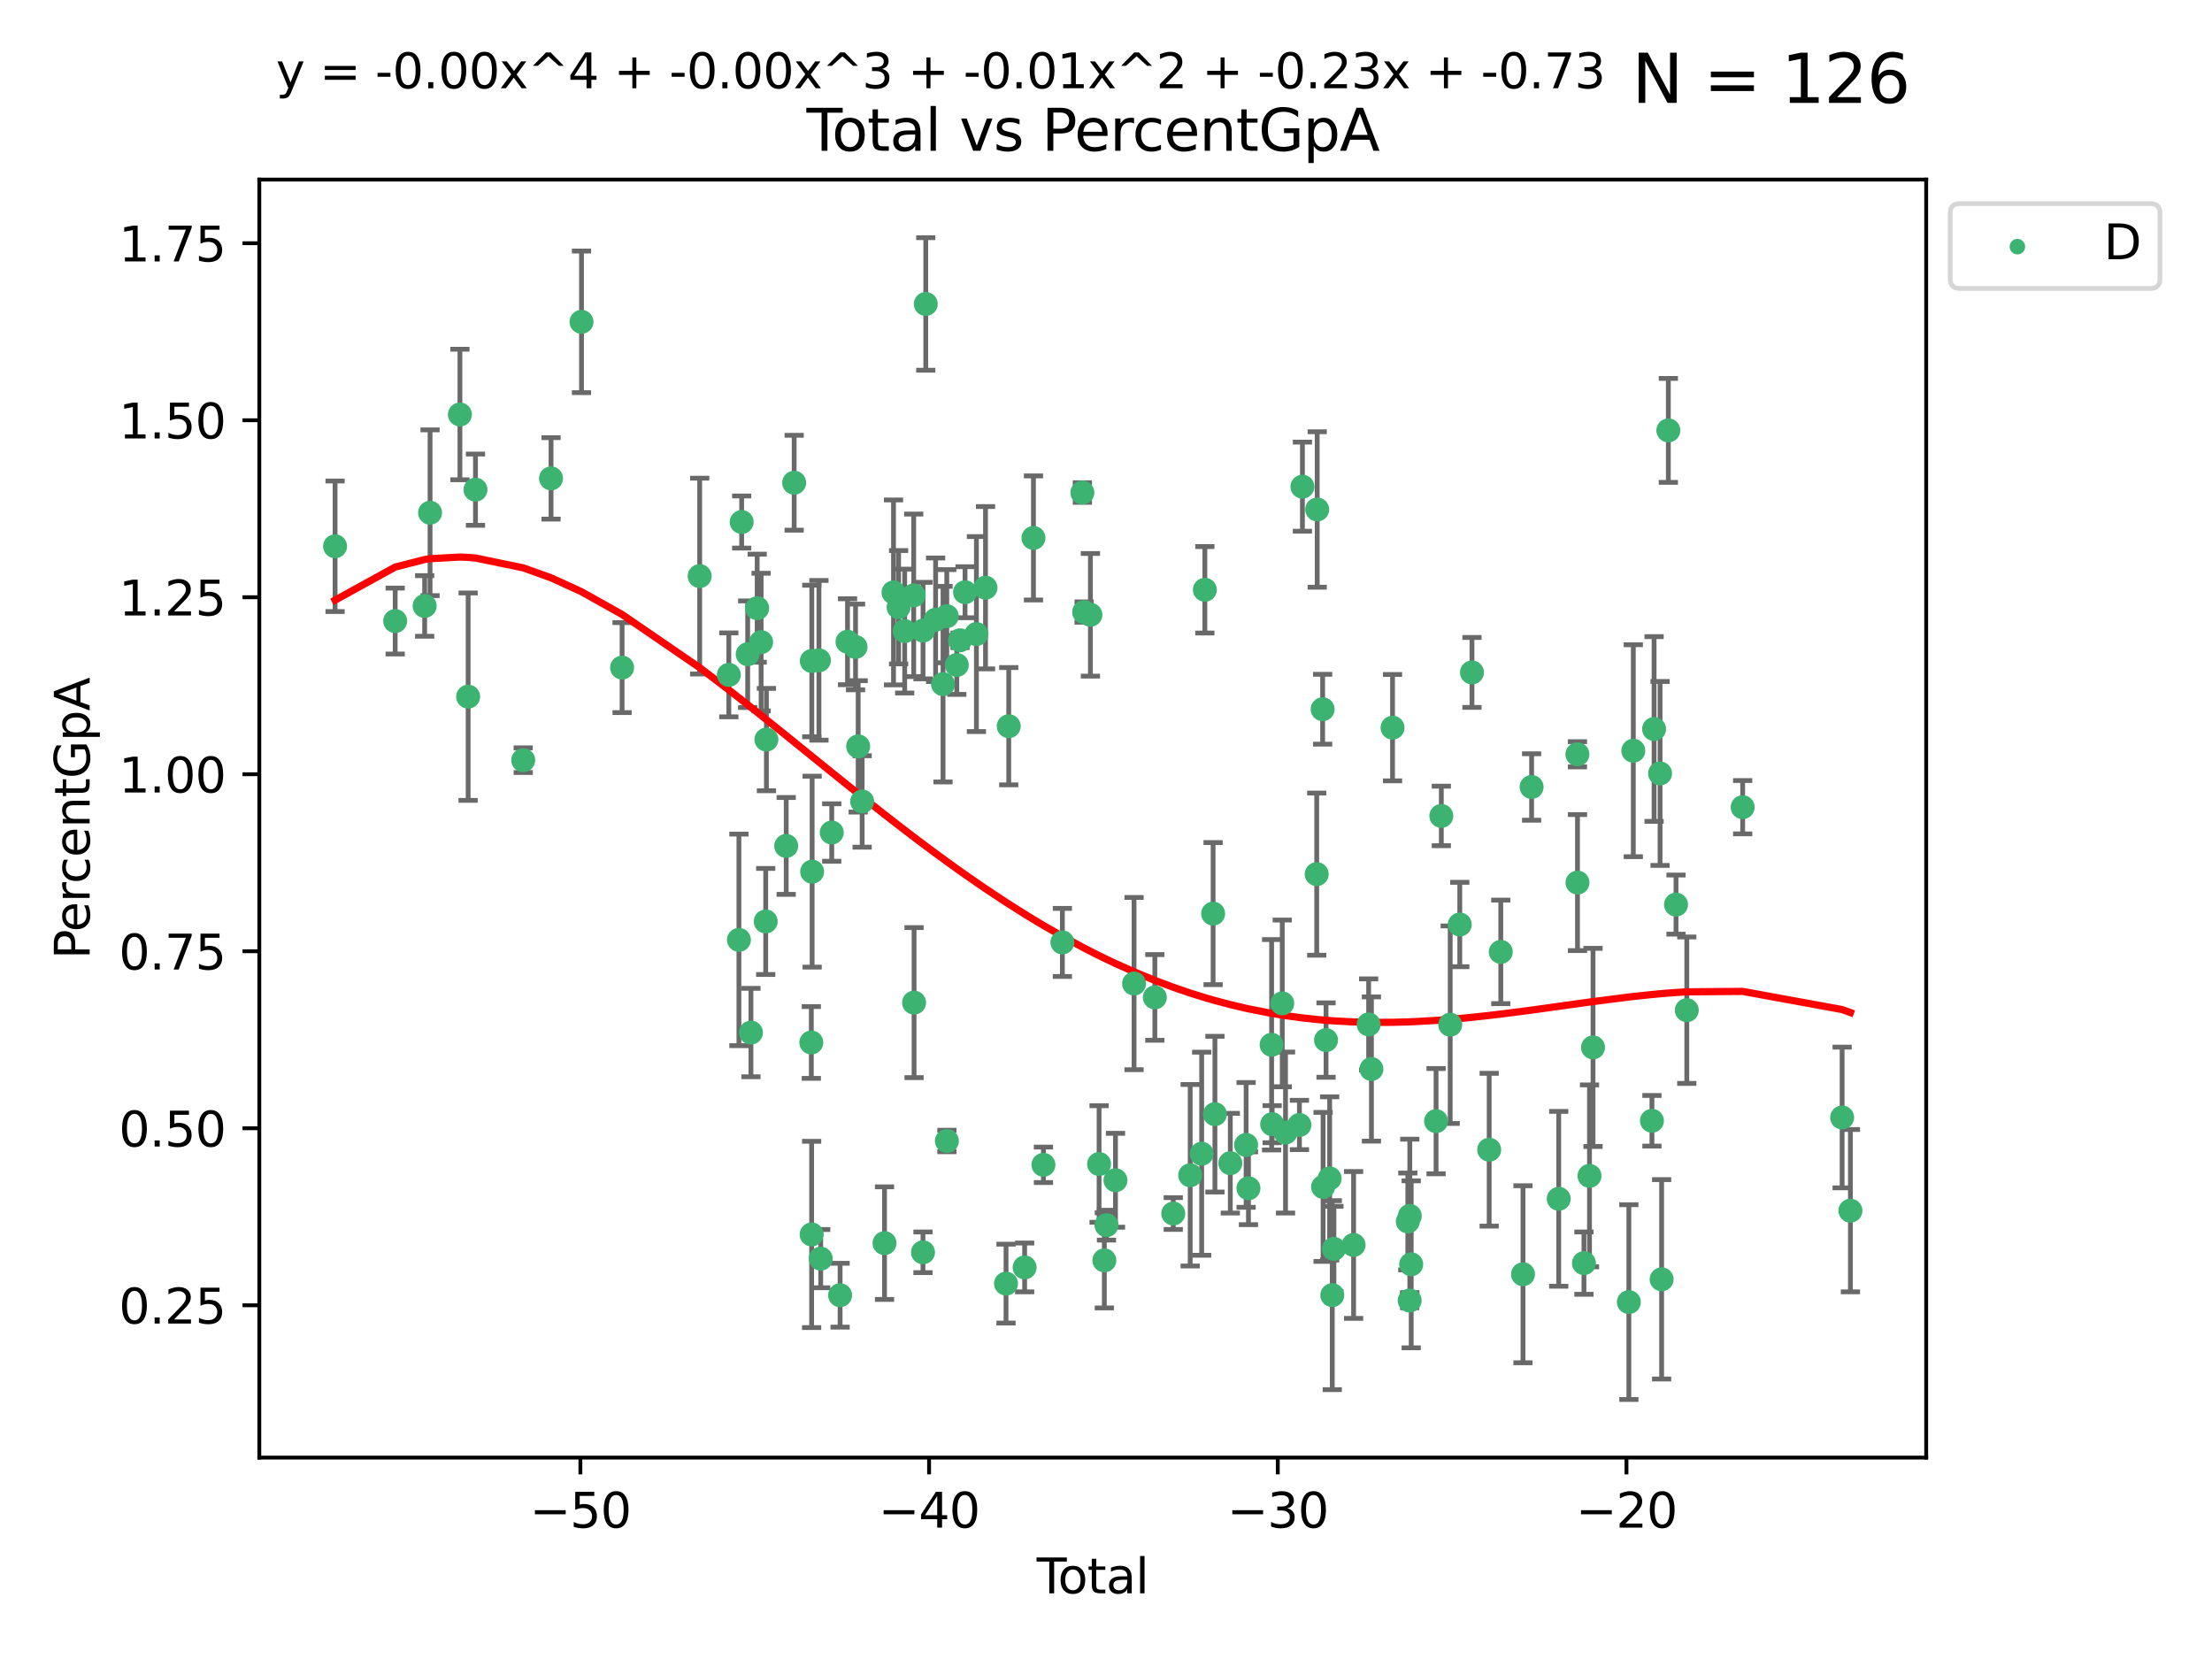 <?xml version="1.0" encoding="utf-8" standalone="no"?>
<!DOCTYPE svg PUBLIC "-//W3C//DTD SVG 1.1//EN"
  "http://www.w3.org/Graphics/SVG/1.1/DTD/svg11.dtd">
<svg xmlns:xlink="http://www.w3.org/1999/xlink" width="460.8pt" height="345.6pt" viewBox="0 0 460.8 345.6" xmlns="http://www.w3.org/2000/svg" version="1.1">
 <defs>
  <style type="text/css">*{stroke-linejoin: round; stroke-linecap: butt}</style>
 </defs>
 <g id="figure_1">
  <g id="patch_1">
   <path d="M 0 345.6 
L 460.8 345.6 
L 460.8 0 
L 0 0 
z
" style="fill: #ffffff"/>
  </g>
  <g id="axes_1">
   <g id="patch_2">
    <path d="M 54.02 303.64 
L 401.26 303.64 
L 401.26 37.411 
L 54.02 37.411 
z
" style="fill: #ffffff"/>
   </g>
   <g id="PathCollection_1">
    <defs>
     <path id="mc4e59e8915" d="M 0 1.118 
C 0.297 1.118 0.581 1 0.791 0.791 
C 1 0.581 1.118 0.297 1.118 0 
C 1.118 -0.297 1 -0.581 0.791 -0.791 
C 0.581 -1 0.297 -1.118 0 -1.118 
C -0.297 -1.118 -0.581 -1 -0.791 -0.791 
C -1 -0.581 -1.118 -0.297 -1.118 0 
C -1.118 0.297 -1 0.581 -0.791 0.791 
C -0.581 1 -0.297 1.118 0 1.118 
z
" style="stroke: #3cb371"/>
    </defs>
    <g clip-path="url(#pce3c4116d0)">
     <use xlink:href="#mc4e59e8915" x="69.804" y="113.799" style="fill: #3cb371; stroke: #3cb371"/>
     <use xlink:href="#mc4e59e8915" x="82.325" y="129.376" style="fill: #3cb371; stroke: #3cb371"/>
     <use xlink:href="#mc4e59e8915" x="88.465" y="126.229" style="fill: #3cb371; stroke: #3cb371"/>
     <use xlink:href="#mc4e59e8915" x="89.589" y="106.81" style="fill: #3cb371; stroke: #3cb371"/>
     <use xlink:href="#mc4e59e8915" x="95.809" y="86.346" style="fill: #3cb371; stroke: #3cb371"/>
     <use xlink:href="#mc4e59e8915" x="97.523" y="145.125" style="fill: #3cb371; stroke: #3cb371"/>
     <use xlink:href="#mc4e59e8915" x="99.05" y="102.005" style="fill: #3cb371; stroke: #3cb371"/>
     <use xlink:href="#mc4e59e8915" x="108.997" y="158.36" style="fill: #3cb371; stroke: #3cb371"/>
     <use xlink:href="#mc4e59e8915" x="114.79" y="99.655" style="fill: #3cb371; stroke: #3cb371"/>
     <use xlink:href="#mc4e59e8915" x="121.138" y="67.044" style="fill: #3cb371; stroke: #3cb371"/>
     <use xlink:href="#mc4e59e8915" x="129.594" y="139.072" style="fill: #3cb371; stroke: #3cb371"/>
     <use xlink:href="#mc4e59e8915" x="145.755" y="120.013" style="fill: #3cb371; stroke: #3cb371"/>
     <use xlink:href="#mc4e59e8915" x="151.828" y="140.589" style="fill: #3cb371; stroke: #3cb371"/>
     <use xlink:href="#mc4e59e8915" x="153.932" y="195.793" style="fill: #3cb371; stroke: #3cb371"/>
     <use xlink:href="#mc4e59e8915" x="154.504" y="108.748" style="fill: #3cb371; stroke: #3cb371"/>
     <use xlink:href="#mc4e59e8915" x="155.756" y="136.289" style="fill: #3cb371; stroke: #3cb371"/>
     <use xlink:href="#mc4e59e8915" x="156.435" y="215.105" style="fill: #3cb371; stroke: #3cb371"/>
     <use xlink:href="#mc4e59e8915" x="157.736" y="126.696" style="fill: #3cb371; stroke: #3cb371"/>
     <use xlink:href="#mc4e59e8915" x="158.557" y="133.763" style="fill: #3cb371; stroke: #3cb371"/>
     <use xlink:href="#mc4e59e8915" x="159.513" y="191.959" style="fill: #3cb371; stroke: #3cb371"/>
     <use xlink:href="#mc4e59e8915" x="159.658" y="154.065" style="fill: #3cb371; stroke: #3cb371"/>
     <use xlink:href="#mc4e59e8915" x="163.78" y="176.222" style="fill: #3cb371; stroke: #3cb371"/>
     <use xlink:href="#mc4e59e8915" x="165.438" y="100.562" style="fill: #3cb371; stroke: #3cb371"/>
     <use xlink:href="#mc4e59e8915" x="169.012" y="217.169" style="fill: #3cb371; stroke: #3cb371"/>
     <use xlink:href="#mc4e59e8915" x="169.077" y="257.158" style="fill: #3cb371; stroke: #3cb371"/>
     <use xlink:href="#mc4e59e8915" x="169.112" y="137.693" style="fill: #3cb371; stroke: #3cb371"/>
     <use xlink:href="#mc4e59e8915" x="169.183" y="181.584" style="fill: #3cb371; stroke: #3cb371"/>
     <use xlink:href="#mc4e59e8915" x="170.601" y="137.555" style="fill: #3cb371; stroke: #3cb371"/>
     <use xlink:href="#mc4e59e8915" x="170.97" y="262.2" style="fill: #3cb371; stroke: #3cb371"/>
     <use xlink:href="#mc4e59e8915" x="173.268" y="173.432" style="fill: #3cb371; stroke: #3cb371"/>
     <use xlink:href="#mc4e59e8915" x="175.008" y="269.818" style="fill: #3cb371; stroke: #3cb371"/>
     <use xlink:href="#mc4e59e8915" x="176.553" y="133.686" style="fill: #3cb371; stroke: #3cb371"/>
     <use xlink:href="#mc4e59e8915" x="178.225" y="134.775" style="fill: #3cb371; stroke: #3cb371"/>
     <use xlink:href="#mc4e59e8915" x="178.772" y="155.486" style="fill: #3cb371; stroke: #3cb371"/>
     <use xlink:href="#mc4e59e8915" x="179.6" y="166.957" style="fill: #3cb371; stroke: #3cb371"/>
     <use xlink:href="#mc4e59e8915" x="184.26" y="258.966" style="fill: #3cb371; stroke: #3cb371"/>
     <use xlink:href="#mc4e59e8915" x="186.137" y="123.412" style="fill: #3cb371; stroke: #3cb371"/>
     <use xlink:href="#mc4e59e8915" x="187.196" y="126.498" style="fill: #3cb371; stroke: #3cb371"/>
     <use xlink:href="#mc4e59e8915" x="188.464" y="131.464" style="fill: #3cb371; stroke: #3cb371"/>
     <use xlink:href="#mc4e59e8915" x="190.342" y="124.021" style="fill: #3cb371; stroke: #3cb371"/>
     <use xlink:href="#mc4e59e8915" x="190.419" y="208.863" style="fill: #3cb371; stroke: #3cb371"/>
     <use xlink:href="#mc4e59e8915" x="192.276" y="260.878" style="fill: #3cb371; stroke: #3cb371"/>
     <use xlink:href="#mc4e59e8915" x="192.285" y="131.361" style="fill: #3cb371; stroke: #3cb371"/>
     <use xlink:href="#mc4e59e8915" x="192.854" y="63.32" style="fill: #3cb371; stroke: #3cb371"/>
     <use xlink:href="#mc4e59e8915" x="194.907" y="129.109" style="fill: #3cb371; stroke: #3cb371"/>
     <use xlink:href="#mc4e59e8915" x="196.45" y="142.522" style="fill: #3cb371; stroke: #3cb371"/>
     <use xlink:href="#mc4e59e8915" x="197.232" y="128.363" style="fill: #3cb371; stroke: #3cb371"/>
     <use xlink:href="#mc4e59e8915" x="197.257" y="237.686" style="fill: #3cb371; stroke: #3cb371"/>
     <use xlink:href="#mc4e59e8915" x="199.317" y="138.529" style="fill: #3cb371; stroke: #3cb371"/>
     <use xlink:href="#mc4e59e8915" x="199.989" y="133.383" style="fill: #3cb371; stroke: #3cb371"/>
     <use xlink:href="#mc4e59e8915" x="201.037" y="123.372" style="fill: #3cb371; stroke: #3cb371"/>
     <use xlink:href="#mc4e59e8915" x="203.404" y="132.088" style="fill: #3cb371; stroke: #3cb371"/>
     <use xlink:href="#mc4e59e8915" x="205.301" y="122.432" style="fill: #3cb371; stroke: #3cb371"/>
     <use xlink:href="#mc4e59e8915" x="209.573" y="267.399" style="fill: #3cb371; stroke: #3cb371"/>
     <use xlink:href="#mc4e59e8915" x="210.141" y="151.281" style="fill: #3cb371; stroke: #3cb371"/>
     <use xlink:href="#mc4e59e8915" x="213.45" y="264.029" style="fill: #3cb371; stroke: #3cb371"/>
     <use xlink:href="#mc4e59e8915" x="215.287" y="112.062" style="fill: #3cb371; stroke: #3cb371"/>
     <use xlink:href="#mc4e59e8915" x="217.366" y="242.654" style="fill: #3cb371; stroke: #3cb371"/>
     <use xlink:href="#mc4e59e8915" x="221.312" y="196.324" style="fill: #3cb371; stroke: #3cb371"/>
     <use xlink:href="#mc4e59e8915" x="225.479" y="102.609" style="fill: #3cb371; stroke: #3cb371"/>
     <use xlink:href="#mc4e59e8915" x="225.845" y="127.505" style="fill: #3cb371; stroke: #3cb371"/>
     <use xlink:href="#mc4e59e8915" x="227.152" y="128.075" style="fill: #3cb371; stroke: #3cb371"/>
     <use xlink:href="#mc4e59e8915" x="228.96" y="242.485" style="fill: #3cb371; stroke: #3cb371"/>
     <use xlink:href="#mc4e59e8915" x="230.054" y="262.558" style="fill: #3cb371; stroke: #3cb371"/>
     <use xlink:href="#mc4e59e8915" x="230.499" y="255.232" style="fill: #3cb371; stroke: #3cb371"/>
     <use xlink:href="#mc4e59e8915" x="232.375" y="245.871" style="fill: #3cb371; stroke: #3cb371"/>
     <use xlink:href="#mc4e59e8915" x="236.246" y="204.895" style="fill: #3cb371; stroke: #3cb371"/>
     <use xlink:href="#mc4e59e8915" x="240.575" y="207.779" style="fill: #3cb371; stroke: #3cb371"/>
     <use xlink:href="#mc4e59e8915" x="244.409" y="252.8" style="fill: #3cb371; stroke: #3cb371"/>
     <use xlink:href="#mc4e59e8915" x="247.94" y="244.827" style="fill: #3cb371; stroke: #3cb371"/>
     <use xlink:href="#mc4e59e8915" x="250.33" y="240.34" style="fill: #3cb371; stroke: #3cb371"/>
     <use xlink:href="#mc4e59e8915" x="250.995" y="122.865" style="fill: #3cb371; stroke: #3cb371"/>
     <use xlink:href="#mc4e59e8915" x="252.714" y="190.321" style="fill: #3cb371; stroke: #3cb371"/>
     <use xlink:href="#mc4e59e8915" x="253.091" y="232.102" style="fill: #3cb371; stroke: #3cb371"/>
     <use xlink:href="#mc4e59e8915" x="256.296" y="242.314" style="fill: #3cb371; stroke: #3cb371"/>
     <use xlink:href="#mc4e59e8915" x="259.588" y="238.512" style="fill: #3cb371; stroke: #3cb371"/>
     <use xlink:href="#mc4e59e8915" x="260.078" y="247.535" style="fill: #3cb371; stroke: #3cb371"/>
     <use xlink:href="#mc4e59e8915" x="264.901" y="217.645" style="fill: #3cb371; stroke: #3cb371"/>
     <use xlink:href="#mc4e59e8915" x="265.013" y="234.187" style="fill: #3cb371; stroke: #3cb371"/>
     <use xlink:href="#mc4e59e8915" x="267.119" y="209.025" style="fill: #3cb371; stroke: #3cb371"/>
     <use xlink:href="#mc4e59e8915" x="267.797" y="235.93" style="fill: #3cb371; stroke: #3cb371"/>
     <use xlink:href="#mc4e59e8915" x="270.694" y="234.351" style="fill: #3cb371; stroke: #3cb371"/>
     <use xlink:href="#mc4e59e8915" x="271.319" y="101.384" style="fill: #3cb371; stroke: #3cb371"/>
     <use xlink:href="#mc4e59e8915" x="274.297" y="182.096" style="fill: #3cb371; stroke: #3cb371"/>
     <use xlink:href="#mc4e59e8915" x="274.399" y="106.135" style="fill: #3cb371; stroke: #3cb371"/>
     <use xlink:href="#mc4e59e8915" x="275.527" y="147.744" style="fill: #3cb371; stroke: #3cb371"/>
     <use xlink:href="#mc4e59e8915" x="275.621" y="247.253" style="fill: #3cb371; stroke: #3cb371"/>
     <use xlink:href="#mc4e59e8915" x="276.239" y="216.67" style="fill: #3cb371; stroke: #3cb371"/>
     <use xlink:href="#mc4e59e8915" x="276.988" y="245.489" style="fill: #3cb371; stroke: #3cb371"/>
     <use xlink:href="#mc4e59e8915" x="277.537" y="269.804" style="fill: #3cb371; stroke: #3cb371"/>
     <use xlink:href="#mc4e59e8915" x="277.877" y="260.163" style="fill: #3cb371; stroke: #3cb371"/>
     <use xlink:href="#mc4e59e8915" x="281.98" y="259.346" style="fill: #3cb371; stroke: #3cb371"/>
     <use xlink:href="#mc4e59e8915" x="285.114" y="213.409" style="fill: #3cb371; stroke: #3cb371"/>
     <use xlink:href="#mc4e59e8915" x="285.695" y="222.697" style="fill: #3cb371; stroke: #3cb371"/>
     <use xlink:href="#mc4e59e8915" x="290.092" y="151.584" style="fill: #3cb371; stroke: #3cb371"/>
     <use xlink:href="#mc4e59e8915" x="293.276" y="254.457" style="fill: #3cb371; stroke: #3cb371"/>
     <use xlink:href="#mc4e59e8915" x="293.659" y="270.925" style="fill: #3cb371; stroke: #3cb371"/>
     <use xlink:href="#mc4e59e8915" x="293.688" y="253.291" style="fill: #3cb371; stroke: #3cb371"/>
     <use xlink:href="#mc4e59e8915" x="293.979" y="263.382" style="fill: #3cb371; stroke: #3cb371"/>
     <use xlink:href="#mc4e59e8915" x="299.159" y="233.558" style="fill: #3cb371; stroke: #3cb371"/>
     <use xlink:href="#mc4e59e8915" x="300.254" y="169.973" style="fill: #3cb371; stroke: #3cb371"/>
     <use xlink:href="#mc4e59e8915" x="302.104" y="213.465" style="fill: #3cb371; stroke: #3cb371"/>
     <use xlink:href="#mc4e59e8915" x="304.099" y="192.591" style="fill: #3cb371; stroke: #3cb371"/>
     <use xlink:href="#mc4e59e8915" x="306.638" y="140.081" style="fill: #3cb371; stroke: #3cb371"/>
     <use xlink:href="#mc4e59e8915" x="310.226" y="239.51" style="fill: #3cb371; stroke: #3cb371"/>
     <use xlink:href="#mc4e59e8915" x="312.642" y="198.297" style="fill: #3cb371; stroke: #3cb371"/>
     <use xlink:href="#mc4e59e8915" x="317.267" y="265.451" style="fill: #3cb371; stroke: #3cb371"/>
     <use xlink:href="#mc4e59e8915" x="319.062" y="163.94" style="fill: #3cb371; stroke: #3cb371"/>
     <use xlink:href="#mc4e59e8915" x="324.712" y="249.733" style="fill: #3cb371; stroke: #3cb371"/>
     <use xlink:href="#mc4e59e8915" x="328.607" y="157.131" style="fill: #3cb371; stroke: #3cb371"/>
     <use xlink:href="#mc4e59e8915" x="328.62" y="183.858" style="fill: #3cb371; stroke: #3cb371"/>
     <use xlink:href="#mc4e59e8915" x="329.966" y="263.135" style="fill: #3cb371; stroke: #3cb371"/>
     <use xlink:href="#mc4e59e8915" x="331.121" y="244.954" style="fill: #3cb371; stroke: #3cb371"/>
     <use xlink:href="#mc4e59e8915" x="331.856" y="218.192" style="fill: #3cb371; stroke: #3cb371"/>
     <use xlink:href="#mc4e59e8915" x="339.32" y="271.249" style="fill: #3cb371; stroke: #3cb371"/>
     <use xlink:href="#mc4e59e8915" x="340.249" y="156.389" style="fill: #3cb371; stroke: #3cb371"/>
     <use xlink:href="#mc4e59e8915" x="344.13" y="233.479" style="fill: #3cb371; stroke: #3cb371"/>
     <use xlink:href="#mc4e59e8915" x="344.576" y="151.867" style="fill: #3cb371; stroke: #3cb371"/>
     <use xlink:href="#mc4e59e8915" x="345.823" y="161.122" style="fill: #3cb371; stroke: #3cb371"/>
     <use xlink:href="#mc4e59e8915" x="346.149" y="266.503" style="fill: #3cb371; stroke: #3cb371"/>
     <use xlink:href="#mc4e59e8915" x="347.546" y="89.66" style="fill: #3cb371; stroke: #3cb371"/>
     <use xlink:href="#mc4e59e8915" x="349.145" y="188.442" style="fill: #3cb371; stroke: #3cb371"/>
     <use xlink:href="#mc4e59e8915" x="351.389" y="210.442" style="fill: #3cb371; stroke: #3cb371"/>
     <use xlink:href="#mc4e59e8915" x="363.029" y="168.153" style="fill: #3cb371; stroke: #3cb371"/>
     <use xlink:href="#mc4e59e8915" x="383.749" y="232.792" style="fill: #3cb371; stroke: #3cb371"/>
     <use xlink:href="#mc4e59e8915" x="385.476" y="252.205" style="fill: #3cb371; stroke: #3cb371"/>
    </g>
   </g>
   <g id="matplotlib.axis_1">
    <g id="xtick_1">
     <g id="line2d_1">
      <defs>
       <path id="m50c3045b4c" d="M 0 0 
L 0 3.5 
" style="stroke: #000000; stroke-width: 0.8"/>
      </defs>
      <g>
       <use xlink:href="#m50c3045b4c" x="120.904" y="303.64" style="stroke: #000000; stroke-width: 0.8"/>
      </g>
     </g>
     <g id="text_1">
      <!-- −50 -->
      <g transform="translate(110.351 318.238)scale(0.1 -0.1)">
       <defs>
        <path id="DejaVuSans-2212" d="M 678 2272 
L 4684 2272 
L 4684 1741 
L 678 1741 
L 678 2272 
z
" transform="scale(0.016)"/>
        <path id="DejaVuSans-35" d="M 691 4666 
L 3169 4666 
L 3169 4134 
L 1269 4134 
L 1269 2991 
Q 1406 3038 1543 3061 
Q 1681 3084 1819 3084 
Q 2600 3084 3056 2656 
Q 3513 2228 3513 1497 
Q 3513 744 3044 326 
Q 2575 -91 1722 -91 
Q 1428 -91 1123 -41 
Q 819 9 494 109 
L 494 744 
Q 775 591 1075 516 
Q 1375 441 1709 441 
Q 2250 441 2565 725 
Q 2881 1009 2881 1497 
Q 2881 1984 2565 2268 
Q 2250 2553 1709 2553 
Q 1456 2553 1204 2497 
Q 953 2441 691 2322 
L 691 4666 
z
" transform="scale(0.016)"/>
        <path id="DejaVuSans-30" d="M 2034 4250 
Q 1547 4250 1301 3770 
Q 1056 3291 1056 2328 
Q 1056 1369 1301 889 
Q 1547 409 2034 409 
Q 2525 409 2770 889 
Q 3016 1369 3016 2328 
Q 3016 3291 2770 3770 
Q 2525 4250 2034 4250 
z
M 2034 4750 
Q 2819 4750 3233 4129 
Q 3647 3509 3647 2328 
Q 3647 1150 3233 529 
Q 2819 -91 2034 -91 
Q 1250 -91 836 529 
Q 422 1150 422 2328 
Q 422 3509 836 4129 
Q 1250 4750 2034 4750 
z
" transform="scale(0.016)"/>
       </defs>
       <use xlink:href="#DejaVuSans-2212"/>
       <use xlink:href="#DejaVuSans-35" x="83.789"/>
       <use xlink:href="#DejaVuSans-30" x="147.412"/>
      </g>
     </g>
    </g>
    <g id="xtick_2">
     <g id="line2d_2">
      <g>
       <use xlink:href="#m50c3045b4c" x="193.544" y="303.64" style="stroke: #000000; stroke-width: 0.8"/>
      </g>
     </g>
     <g id="text_2">
      <!-- −40 -->
      <g transform="translate(182.991 318.238)scale(0.1 -0.1)">
       <defs>
        <path id="DejaVuSans-34" d="M 2419 4116 
L 825 1625 
L 2419 1625 
L 2419 4116 
z
M 2253 4666 
L 3047 4666 
L 3047 1625 
L 3713 1625 
L 3713 1100 
L 3047 1100 
L 3047 0 
L 2419 0 
L 2419 1100 
L 313 1100 
L 313 1709 
L 2253 4666 
z
" transform="scale(0.016)"/>
       </defs>
       <use xlink:href="#DejaVuSans-2212"/>
       <use xlink:href="#DejaVuSans-34" x="83.789"/>
       <use xlink:href="#DejaVuSans-30" x="147.412"/>
      </g>
     </g>
    </g>
    <g id="xtick_3">
     <g id="line2d_3">
      <g>
       <use xlink:href="#m50c3045b4c" x="266.184" y="303.64" style="stroke: #000000; stroke-width: 0.8"/>
      </g>
     </g>
     <g id="text_3">
      <!-- −30 -->
      <g transform="translate(255.632 318.238)scale(0.1 -0.1)">
       <defs>
        <path id="DejaVuSans-33" d="M 2597 2516 
Q 3050 2419 3304 2112 
Q 3559 1806 3559 1356 
Q 3559 666 3084 287 
Q 2609 -91 1734 -91 
Q 1441 -91 1130 -33 
Q 819 25 488 141 
L 488 750 
Q 750 597 1062 519 
Q 1375 441 1716 441 
Q 2309 441 2620 675 
Q 2931 909 2931 1356 
Q 2931 1769 2642 2001 
Q 2353 2234 1838 2234 
L 1294 2234 
L 1294 2753 
L 1863 2753 
Q 2328 2753 2575 2939 
Q 2822 3125 2822 3475 
Q 2822 3834 2567 4026 
Q 2313 4219 1838 4219 
Q 1578 4219 1281 4162 
Q 984 4106 628 3988 
L 628 4550 
Q 988 4650 1302 4700 
Q 1616 4750 1894 4750 
Q 2613 4750 3031 4423 
Q 3450 4097 3450 3541 
Q 3450 3153 3228 2886 
Q 3006 2619 2597 2516 
z
" transform="scale(0.016)"/>
       </defs>
       <use xlink:href="#DejaVuSans-2212"/>
       <use xlink:href="#DejaVuSans-33" x="83.789"/>
       <use xlink:href="#DejaVuSans-30" x="147.412"/>
      </g>
     </g>
    </g>
    <g id="xtick_4">
     <g id="line2d_4">
      <g>
       <use xlink:href="#m50c3045b4c" x="338.824" y="303.64" style="stroke: #000000; stroke-width: 0.8"/>
      </g>
     </g>
     <g id="text_4">
      <!-- −20 -->
      <g transform="translate(328.272 318.238)scale(0.1 -0.1)">
       <defs>
        <path id="DejaVuSans-32" d="M 1228 531 
L 3431 531 
L 3431 0 
L 469 0 
L 469 531 
Q 828 903 1448 1529 
Q 2069 2156 2228 2338 
Q 2531 2678 2651 2914 
Q 2772 3150 2772 3378 
Q 2772 3750 2511 3984 
Q 2250 4219 1831 4219 
Q 1534 4219 1204 4116 
Q 875 4013 500 3803 
L 500 4441 
Q 881 4594 1212 4672 
Q 1544 4750 1819 4750 
Q 2544 4750 2975 4387 
Q 3406 4025 3406 3419 
Q 3406 3131 3298 2873 
Q 3191 2616 2906 2266 
Q 2828 2175 2409 1742 
Q 1991 1309 1228 531 
z
" transform="scale(0.016)"/>
       </defs>
       <use xlink:href="#DejaVuSans-2212"/>
       <use xlink:href="#DejaVuSans-32" x="83.789"/>
       <use xlink:href="#DejaVuSans-30" x="147.412"/>
      </g>
     </g>
    </g>
    <g id="text_5">
     <!-- Total -->
     <g transform="translate(215.963 331.917)scale(0.1 -0.1)">
      <defs>
       <path id="DejaVuSans-54" d="M -19 4666 
L 3928 4666 
L 3928 4134 
L 2272 4134 
L 2272 0 
L 1638 0 
L 1638 4134 
L -19 4134 
L -19 4666 
z
" transform="scale(0.016)"/>
       <path id="DejaVuSans-6f" d="M 1959 3097 
Q 1497 3097 1228 2736 
Q 959 2375 959 1747 
Q 959 1119 1226 758 
Q 1494 397 1959 397 
Q 2419 397 2687 759 
Q 2956 1122 2956 1747 
Q 2956 2369 2687 2733 
Q 2419 3097 1959 3097 
z
M 1959 3584 
Q 2709 3584 3137 3096 
Q 3566 2609 3566 1747 
Q 3566 888 3137 398 
Q 2709 -91 1959 -91 
Q 1206 -91 779 398 
Q 353 888 353 1747 
Q 353 2609 779 3096 
Q 1206 3584 1959 3584 
z
" transform="scale(0.016)"/>
       <path id="DejaVuSans-74" d="M 1172 4494 
L 1172 3500 
L 2356 3500 
L 2356 3053 
L 1172 3053 
L 1172 1153 
Q 1172 725 1289 603 
Q 1406 481 1766 481 
L 2356 481 
L 2356 0 
L 1766 0 
Q 1100 0 847 248 
Q 594 497 594 1153 
L 594 3053 
L 172 3053 
L 172 3500 
L 594 3500 
L 594 4494 
L 1172 4494 
z
" transform="scale(0.016)"/>
       <path id="DejaVuSans-61" d="M 2194 1759 
Q 1497 1759 1228 1600 
Q 959 1441 959 1056 
Q 959 750 1161 570 
Q 1363 391 1709 391 
Q 2188 391 2477 730 
Q 2766 1069 2766 1631 
L 2766 1759 
L 2194 1759 
z
M 3341 1997 
L 3341 0 
L 2766 0 
L 2766 531 
Q 2569 213 2275 61 
Q 1981 -91 1556 -91 
Q 1019 -91 701 211 
Q 384 513 384 1019 
Q 384 1609 779 1909 
Q 1175 2209 1959 2209 
L 2766 2209 
L 2766 2266 
Q 2766 2663 2505 2880 
Q 2244 3097 1772 3097 
Q 1472 3097 1187 3025 
Q 903 2953 641 2809 
L 641 3341 
Q 956 3463 1253 3523 
Q 1550 3584 1831 3584 
Q 2591 3584 2966 3190 
Q 3341 2797 3341 1997 
z
" transform="scale(0.016)"/>
       <path id="DejaVuSans-6c" d="M 603 4863 
L 1178 4863 
L 1178 0 
L 603 0 
L 603 4863 
z
" transform="scale(0.016)"/>
      </defs>
      <use xlink:href="#DejaVuSans-54"/>
      <use xlink:href="#DejaVuSans-6f" x="44.084"/>
      <use xlink:href="#DejaVuSans-74" x="105.266"/>
      <use xlink:href="#DejaVuSans-61" x="144.475"/>
      <use xlink:href="#DejaVuSans-6c" x="205.754"/>
     </g>
    </g>
   </g>
   <g id="matplotlib.axis_2">
    <g id="ytick_1">
     <g id="line2d_5">
      <defs>
       <path id="m25276e3d47" d="M 0 0 
L -3.5 0 
" style="stroke: #000000; stroke-width: 0.8"/>
      </defs>
      <g>
       <use xlink:href="#m25276e3d47" x="54.02" y="271.916" style="stroke: #000000; stroke-width: 0.8"/>
      </g>
     </g>
     <g id="text_6">
      <!-- 0.25 -->
      <g transform="translate(24.754 275.715)scale(0.1 -0.1)">
       <defs>
        <path id="DejaVuSans-2e" d="M 684 794 
L 1344 794 
L 1344 0 
L 684 0 
L 684 794 
z
" transform="scale(0.016)"/>
       </defs>
       <use xlink:href="#DejaVuSans-30"/>
       <use xlink:href="#DejaVuSans-2e" x="63.623"/>
       <use xlink:href="#DejaVuSans-32" x="95.41"/>
       <use xlink:href="#DejaVuSans-35" x="159.033"/>
      </g>
     </g>
    </g>
    <g id="ytick_2">
     <g id="line2d_6">
      <g>
       <use xlink:href="#m25276e3d47" x="54.02" y="235.041" style="stroke: #000000; stroke-width: 0.8"/>
      </g>
     </g>
     <g id="text_7">
      <!-- 0.50 -->
      <g transform="translate(24.754 238.84)scale(0.1 -0.1)">
       <use xlink:href="#DejaVuSans-30"/>
       <use xlink:href="#DejaVuSans-2e" x="63.623"/>
       <use xlink:href="#DejaVuSans-35" x="95.41"/>
       <use xlink:href="#DejaVuSans-30" x="159.033"/>
      </g>
     </g>
    </g>
    <g id="ytick_3">
     <g id="line2d_7">
      <g>
       <use xlink:href="#m25276e3d47" x="54.02" y="198.166" style="stroke: #000000; stroke-width: 0.8"/>
      </g>
     </g>
     <g id="text_8">
      <!-- 0.75 -->
      <g transform="translate(24.754 201.965)scale(0.1 -0.1)">
       <defs>
        <path id="DejaVuSans-37" d="M 525 4666 
L 3525 4666 
L 3525 4397 
L 1831 0 
L 1172 0 
L 2766 4134 
L 525 4134 
L 525 4666 
z
" transform="scale(0.016)"/>
       </defs>
       <use xlink:href="#DejaVuSans-30"/>
       <use xlink:href="#DejaVuSans-2e" x="63.623"/>
       <use xlink:href="#DejaVuSans-37" x="95.41"/>
       <use xlink:href="#DejaVuSans-35" x="159.033"/>
      </g>
     </g>
    </g>
    <g id="ytick_4">
     <g id="line2d_8">
      <g>
       <use xlink:href="#m25276e3d47" x="54.02" y="161.291" style="stroke: #000000; stroke-width: 0.8"/>
      </g>
     </g>
     <g id="text_9">
      <!-- 1.00 -->
      <g transform="translate(24.754 165.09)scale(0.1 -0.1)">
       <defs>
        <path id="DejaVuSans-31" d="M 794 531 
L 1825 531 
L 1825 4091 
L 703 3866 
L 703 4441 
L 1819 4666 
L 2450 4666 
L 2450 531 
L 3481 531 
L 3481 0 
L 794 0 
L 794 531 
z
" transform="scale(0.016)"/>
       </defs>
       <use xlink:href="#DejaVuSans-31"/>
       <use xlink:href="#DejaVuSans-2e" x="63.623"/>
       <use xlink:href="#DejaVuSans-30" x="95.41"/>
       <use xlink:href="#DejaVuSans-30" x="159.033"/>
      </g>
     </g>
    </g>
    <g id="ytick_5">
     <g id="line2d_9">
      <g>
       <use xlink:href="#m25276e3d47" x="54.02" y="124.416" style="stroke: #000000; stroke-width: 0.8"/>
      </g>
     </g>
     <g id="text_10">
      <!-- 1.25 -->
      <g transform="translate(24.754 128.215)scale(0.1 -0.1)">
       <use xlink:href="#DejaVuSans-31"/>
       <use xlink:href="#DejaVuSans-2e" x="63.623"/>
       <use xlink:href="#DejaVuSans-32" x="95.41"/>
       <use xlink:href="#DejaVuSans-35" x="159.033"/>
      </g>
     </g>
    </g>
    <g id="ytick_6">
     <g id="line2d_10">
      <g>
       <use xlink:href="#m25276e3d47" x="54.02" y="87.541" style="stroke: #000000; stroke-width: 0.8"/>
      </g>
     </g>
     <g id="text_11">
      <!-- 1.50 -->
      <g transform="translate(24.754 91.34)scale(0.1 -0.1)">
       <use xlink:href="#DejaVuSans-31"/>
       <use xlink:href="#DejaVuSans-2e" x="63.623"/>
       <use xlink:href="#DejaVuSans-35" x="95.41"/>
       <use xlink:href="#DejaVuSans-30" x="159.033"/>
      </g>
     </g>
    </g>
    <g id="ytick_7">
     <g id="line2d_11">
      <g>
       <use xlink:href="#m25276e3d47" x="54.02" y="50.665" style="stroke: #000000; stroke-width: 0.8"/>
      </g>
     </g>
     <g id="text_12">
      <!-- 1.75 -->
      <g transform="translate(24.754 54.465)scale(0.1 -0.1)">
       <use xlink:href="#DejaVuSans-31"/>
       <use xlink:href="#DejaVuSans-2e" x="63.623"/>
       <use xlink:href="#DejaVuSans-37" x="95.41"/>
       <use xlink:href="#DejaVuSans-35" x="159.033"/>
      </g>
     </g>
    </g>
    <g id="text_13">
     <!-- PercentGpA -->
     <g transform="translate(18.675 199.802)rotate(-90)scale(0.1 -0.1)">
      <defs>
       <path id="DejaVuSans-50" d="M 1259 4147 
L 1259 2394 
L 2053 2394 
Q 2494 2394 2734 2622 
Q 2975 2850 2975 3272 
Q 2975 3691 2734 3919 
Q 2494 4147 2053 4147 
L 1259 4147 
z
M 628 4666 
L 2053 4666 
Q 2838 4666 3239 4311 
Q 3641 3956 3641 3272 
Q 3641 2581 3239 2228 
Q 2838 1875 2053 1875 
L 1259 1875 
L 1259 0 
L 628 0 
L 628 4666 
z
" transform="scale(0.016)"/>
       <path id="DejaVuSans-65" d="M 3597 1894 
L 3597 1613 
L 953 1613 
Q 991 1019 1311 708 
Q 1631 397 2203 397 
Q 2534 397 2845 478 
Q 3156 559 3463 722 
L 3463 178 
Q 3153 47 2828 -22 
Q 2503 -91 2169 -91 
Q 1331 -91 842 396 
Q 353 884 353 1716 
Q 353 2575 817 3079 
Q 1281 3584 2069 3584 
Q 2775 3584 3186 3129 
Q 3597 2675 3597 1894 
z
M 3022 2063 
Q 3016 2534 2758 2815 
Q 2500 3097 2075 3097 
Q 1594 3097 1305 2825 
Q 1016 2553 972 2059 
L 3022 2063 
z
" transform="scale(0.016)"/>
       <path id="DejaVuSans-72" d="M 2631 2963 
Q 2534 3019 2420 3045 
Q 2306 3072 2169 3072 
Q 1681 3072 1420 2755 
Q 1159 2438 1159 1844 
L 1159 0 
L 581 0 
L 581 3500 
L 1159 3500 
L 1159 2956 
Q 1341 3275 1631 3429 
Q 1922 3584 2338 3584 
Q 2397 3584 2469 3576 
Q 2541 3569 2628 3553 
L 2631 2963 
z
" transform="scale(0.016)"/>
       <path id="DejaVuSans-63" d="M 3122 3366 
L 3122 2828 
Q 2878 2963 2633 3030 
Q 2388 3097 2138 3097 
Q 1578 3097 1268 2742 
Q 959 2388 959 1747 
Q 959 1106 1268 751 
Q 1578 397 2138 397 
Q 2388 397 2633 464 
Q 2878 531 3122 666 
L 3122 134 
Q 2881 22 2623 -34 
Q 2366 -91 2075 -91 
Q 1284 -91 818 406 
Q 353 903 353 1747 
Q 353 2603 823 3093 
Q 1294 3584 2113 3584 
Q 2378 3584 2631 3529 
Q 2884 3475 3122 3366 
z
" transform="scale(0.016)"/>
       <path id="DejaVuSans-6e" d="M 3513 2113 
L 3513 0 
L 2938 0 
L 2938 2094 
Q 2938 2591 2744 2837 
Q 2550 3084 2163 3084 
Q 1697 3084 1428 2787 
Q 1159 2491 1159 1978 
L 1159 0 
L 581 0 
L 581 3500 
L 1159 3500 
L 1159 2956 
Q 1366 3272 1645 3428 
Q 1925 3584 2291 3584 
Q 2894 3584 3203 3211 
Q 3513 2838 3513 2113 
z
" transform="scale(0.016)"/>
       <path id="DejaVuSans-47" d="M 3809 666 
L 3809 1919 
L 2778 1919 
L 2778 2438 
L 4434 2438 
L 4434 434 
Q 4069 175 3628 42 
Q 3188 -91 2688 -91 
Q 1594 -91 976 548 
Q 359 1188 359 2328 
Q 359 3472 976 4111 
Q 1594 4750 2688 4750 
Q 3144 4750 3555 4637 
Q 3966 4525 4313 4306 
L 4313 3634 
Q 3963 3931 3569 4081 
Q 3175 4231 2741 4231 
Q 1884 4231 1454 3753 
Q 1025 3275 1025 2328 
Q 1025 1384 1454 906 
Q 1884 428 2741 428 
Q 3075 428 3337 486 
Q 3600 544 3809 666 
z
" transform="scale(0.016)"/>
       <path id="DejaVuSans-70" d="M 1159 525 
L 1159 -1331 
L 581 -1331 
L 581 3500 
L 1159 3500 
L 1159 2969 
Q 1341 3281 1617 3432 
Q 1894 3584 2278 3584 
Q 2916 3584 3314 3078 
Q 3713 2572 3713 1747 
Q 3713 922 3314 415 
Q 2916 -91 2278 -91 
Q 1894 -91 1617 61 
Q 1341 213 1159 525 
z
M 3116 1747 
Q 3116 2381 2855 2742 
Q 2594 3103 2138 3103 
Q 1681 3103 1420 2742 
Q 1159 2381 1159 1747 
Q 1159 1113 1420 752 
Q 1681 391 2138 391 
Q 2594 391 2855 752 
Q 3116 1113 3116 1747 
z
" transform="scale(0.016)"/>
       <path id="DejaVuSans-41" d="M 2188 4044 
L 1331 1722 
L 3047 1722 
L 2188 4044 
z
M 1831 4666 
L 2547 4666 
L 4325 0 
L 3669 0 
L 3244 1197 
L 1141 1197 
L 716 0 
L 50 0 
L 1831 4666 
z
" transform="scale(0.016)"/>
      </defs>
      <use xlink:href="#DejaVuSans-50"/>
      <use xlink:href="#DejaVuSans-65" x="56.678"/>
      <use xlink:href="#DejaVuSans-72" x="118.201"/>
      <use xlink:href="#DejaVuSans-63" x="157.064"/>
      <use xlink:href="#DejaVuSans-65" x="212.045"/>
      <use xlink:href="#DejaVuSans-6e" x="273.568"/>
      <use xlink:href="#DejaVuSans-74" x="336.947"/>
      <use xlink:href="#DejaVuSans-47" x="376.156"/>
      <use xlink:href="#DejaVuSans-70" x="453.646"/>
      <use xlink:href="#DejaVuSans-41" x="517.123"/>
     </g>
    </g>
   </g>
   <g id="LineCollection_1">
    <path d="M 69.804 127.396 
L 69.804 100.201 
" clip-path="url(#pce3c4116d0)" style="fill: none; stroke: #696969"/>
    <path d="M 82.325 136.239 
L 82.325 122.512 
" clip-path="url(#pce3c4116d0)" style="fill: none; stroke: #696969"/>
    <path d="M 88.465 132.541 
L 88.465 119.918 
" clip-path="url(#pce3c4116d0)" style="fill: none; stroke: #696969"/>
    <path d="M 89.589 124.075 
L 89.589 89.545 
" clip-path="url(#pce3c4116d0)" style="fill: none; stroke: #696969"/>
    <path d="M 95.809 99.941 
L 95.809 72.751 
" clip-path="url(#pce3c4116d0)" style="fill: none; stroke: #696969"/>
    <path d="M 97.523 166.73 
L 97.523 123.521 
" clip-path="url(#pce3c4116d0)" style="fill: none; stroke: #696969"/>
    <path d="M 99.05 109.427 
L 99.05 94.584 
" clip-path="url(#pce3c4116d0)" style="fill: none; stroke: #696969"/>
    <path d="M 108.997 160.934 
L 108.997 155.787 
" clip-path="url(#pce3c4116d0)" style="fill: none; stroke: #696969"/>
    <path d="M 114.79 108.138 
L 114.79 91.172 
" clip-path="url(#pce3c4116d0)" style="fill: none; stroke: #696969"/>
    <path d="M 121.138 81.791 
L 121.138 52.297 
" clip-path="url(#pce3c4116d0)" style="fill: none; stroke: #696969"/>
    <path d="M 129.594 148.444 
L 129.594 129.7 
" clip-path="url(#pce3c4116d0)" style="fill: none; stroke: #696969"/>
    <path d="M 145.755 140.412 
L 145.755 99.613 
" clip-path="url(#pce3c4116d0)" style="fill: none; stroke: #696969"/>
    <path d="M 151.828 149.333 
L 151.828 131.845 
" clip-path="url(#pce3c4116d0)" style="fill: none; stroke: #696969"/>
    <path d="M 153.932 217.83 
L 153.932 173.756 
" clip-path="url(#pce3c4116d0)" style="fill: none; stroke: #696969"/>
    <path d="M 154.504 114.171 
L 154.504 103.324 
" clip-path="url(#pce3c4116d0)" style="fill: none; stroke: #696969"/>
    <path d="M 155.756 147.391 
L 155.756 125.188 
" clip-path="url(#pce3c4116d0)" style="fill: none; stroke: #696969"/>
    <path d="M 156.435 224.314 
L 156.435 205.895 
" clip-path="url(#pce3c4116d0)" style="fill: none; stroke: #696969"/>
    <path d="M 157.736 137.949 
L 157.736 115.444 
" clip-path="url(#pce3c4116d0)" style="fill: none; stroke: #696969"/>
    <path d="M 158.557 148.102 
L 158.557 119.424 
" clip-path="url(#pce3c4116d0)" style="fill: none; stroke: #696969"/>
    <path d="M 159.513 203.007 
L 159.513 180.911 
" clip-path="url(#pce3c4116d0)" style="fill: none; stroke: #696969"/>
    <path d="M 159.658 164.727 
L 159.658 143.403 
" clip-path="url(#pce3c4116d0)" style="fill: none; stroke: #696969"/>
    <path d="M 163.78 186.309 
L 163.78 166.134 
" clip-path="url(#pce3c4116d0)" style="fill: none; stroke: #696969"/>
    <path d="M 165.438 110.445 
L 165.438 90.678 
" clip-path="url(#pce3c4116d0)" style="fill: none; stroke: #696969"/>
    <path d="M 169.012 224.646 
L 169.012 209.692 
" clip-path="url(#pce3c4116d0)" style="fill: none; stroke: #696969"/>
    <path d="M 169.077 276.557 
L 169.077 237.758 
" clip-path="url(#pce3c4116d0)" style="fill: none; stroke: #696969"/>
    <path d="M 169.112 153.477 
L 169.112 121.909 
" clip-path="url(#pce3c4116d0)" style="fill: none; stroke: #696969"/>
    <path d="M 169.183 201.468 
L 169.183 161.699 
" clip-path="url(#pce3c4116d0)" style="fill: none; stroke: #696969"/>
    <path d="M 170.601 154.189 
L 170.601 120.921 
" clip-path="url(#pce3c4116d0)" style="fill: none; stroke: #696969"/>
    <path d="M 170.97 268.269 
L 170.97 256.13 
" clip-path="url(#pce3c4116d0)" style="fill: none; stroke: #696969"/>
    <path d="M 173.268 179.419 
L 173.268 167.446 
" clip-path="url(#pce3c4116d0)" style="fill: none; stroke: #696969"/>
    <path d="M 175.008 276.468 
L 175.008 263.168 
" clip-path="url(#pce3c4116d0)" style="fill: none; stroke: #696969"/>
    <path d="M 176.553 142.636 
L 176.553 124.736 
" clip-path="url(#pce3c4116d0)" style="fill: none; stroke: #696969"/>
    <path d="M 178.225 143.704 
L 178.225 125.846 
" clip-path="url(#pce3c4116d0)" style="fill: none; stroke: #696969"/>
    <path d="M 178.772 169.171 
L 178.772 141.8 
" clip-path="url(#pce3c4116d0)" style="fill: none; stroke: #696969"/>
    <path d="M 179.6 176.48 
L 179.6 157.434 
" clip-path="url(#pce3c4116d0)" style="fill: none; stroke: #696969"/>
    <path d="M 184.26 270.693 
L 184.26 247.239 
" clip-path="url(#pce3c4116d0)" style="fill: none; stroke: #696969"/>
    <path d="M 186.137 142.674 
L 186.137 104.15 
" clip-path="url(#pce3c4116d0)" style="fill: none; stroke: #696969"/>
    <path d="M 187.196 138.308 
L 187.196 114.688 
" clip-path="url(#pce3c4116d0)" style="fill: none; stroke: #696969"/>
    <path d="M 188.464 144.364 
L 188.464 118.564 
" clip-path="url(#pce3c4116d0)" style="fill: none; stroke: #696969"/>
    <path d="M 190.342 140.951 
L 190.342 107.091 
" clip-path="url(#pce3c4116d0)" style="fill: none; stroke: #696969"/>
    <path d="M 190.419 224.49 
L 190.419 193.236 
" clip-path="url(#pce3c4116d0)" style="fill: none; stroke: #696969"/>
    <path d="M 192.276 265.11 
L 192.276 256.645 
" clip-path="url(#pce3c4116d0)" style="fill: none; stroke: #696969"/>
    <path d="M 192.285 141.413 
L 192.285 121.309 
" clip-path="url(#pce3c4116d0)" style="fill: none; stroke: #696969"/>
    <path d="M 192.854 77.127 
L 192.854 49.513 
" clip-path="url(#pce3c4116d0)" style="fill: none; stroke: #696969"/>
    <path d="M 194.907 141.976 
L 194.907 116.242 
" clip-path="url(#pce3c4116d0)" style="fill: none; stroke: #696969"/>
    <path d="M 196.45 162.892 
L 196.45 122.152 
" clip-path="url(#pce3c4116d0)" style="fill: none; stroke: #696969"/>
    <path d="M 197.232 138.067 
L 197.232 118.659 
" clip-path="url(#pce3c4116d0)" style="fill: none; stroke: #696969"/>
    <path d="M 197.257 239.921 
L 197.257 235.452 
" clip-path="url(#pce3c4116d0)" style="fill: none; stroke: #696969"/>
    <path d="M 199.317 144.656 
L 199.317 132.403 
" clip-path="url(#pce3c4116d0)" style="fill: none; stroke: #696969"/>
    <path d="M 199.989 134.898 
L 199.989 131.869 
" clip-path="url(#pce3c4116d0)" style="fill: none; stroke: #696969"/>
    <path d="M 201.037 128.686 
L 201.037 118.058 
" clip-path="url(#pce3c4116d0)" style="fill: none; stroke: #696969"/>
    <path d="M 203.404 152.395 
L 203.404 111.781 
" clip-path="url(#pce3c4116d0)" style="fill: none; stroke: #696969"/>
    <path d="M 205.301 139.338 
L 205.301 105.525 
" clip-path="url(#pce3c4116d0)" style="fill: none; stroke: #696969"/>
    <path d="M 209.573 275.61 
L 209.573 259.187 
" clip-path="url(#pce3c4116d0)" style="fill: none; stroke: #696969"/>
    <path d="M 210.141 163.501 
L 210.141 139.062 
" clip-path="url(#pce3c4116d0)" style="fill: none; stroke: #696969"/>
    <path d="M 213.45 269.111 
L 213.45 258.946 
" clip-path="url(#pce3c4116d0)" style="fill: none; stroke: #696969"/>
    <path d="M 215.287 124.986 
L 215.287 99.138 
" clip-path="url(#pce3c4116d0)" style="fill: none; stroke: #696969"/>
    <path d="M 217.366 246.346 
L 217.366 238.961 
" clip-path="url(#pce3c4116d0)" style="fill: none; stroke: #696969"/>
    <path d="M 221.312 203.412 
L 221.312 189.236 
" clip-path="url(#pce3c4116d0)" style="fill: none; stroke: #696969"/>
    <path d="M 225.479 104.65 
L 225.479 100.567 
" clip-path="url(#pce3c4116d0)" style="fill: none; stroke: #696969"/>
    <path d="M 225.845 129.621 
L 225.845 125.388 
" clip-path="url(#pce3c4116d0)" style="fill: none; stroke: #696969"/>
    <path d="M 227.152 140.848 
L 227.152 115.302 
" clip-path="url(#pce3c4116d0)" style="fill: none; stroke: #696969"/>
    <path d="M 228.96 254.625 
L 228.96 230.345 
" clip-path="url(#pce3c4116d0)" style="fill: none; stroke: #696969"/>
    <path d="M 230.054 272.468 
L 230.054 252.648 
" clip-path="url(#pce3c4116d0)" style="fill: none; stroke: #696969"/>
    <path d="M 230.499 258.337 
L 230.499 252.126 
" clip-path="url(#pce3c4116d0)" style="fill: none; stroke: #696969"/>
    <path d="M 232.375 255.652 
L 232.375 236.09 
" clip-path="url(#pce3c4116d0)" style="fill: none; stroke: #696969"/>
    <path d="M 236.246 222.838 
L 236.246 186.952 
" clip-path="url(#pce3c4116d0)" style="fill: none; stroke: #696969"/>
    <path d="M 240.575 216.703 
L 240.575 198.856 
" clip-path="url(#pce3c4116d0)" style="fill: none; stroke: #696969"/>
    <path d="M 244.409 256.112 
L 244.409 249.487 
" clip-path="url(#pce3c4116d0)" style="fill: none; stroke: #696969"/>
    <path d="M 247.94 263.73 
L 247.94 225.924 
" clip-path="url(#pce3c4116d0)" style="fill: none; stroke: #696969"/>
    <path d="M 250.33 261.495 
L 250.33 219.184 
" clip-path="url(#pce3c4116d0)" style="fill: none; stroke: #696969"/>
    <path d="M 250.995 131.87 
L 250.995 113.86 
" clip-path="url(#pce3c4116d0)" style="fill: none; stroke: #696969"/>
    <path d="M 252.714 205.121 
L 252.714 175.521 
" clip-path="url(#pce3c4116d0)" style="fill: none; stroke: #696969"/>
    <path d="M 253.091 248.324 
L 253.091 215.881 
" clip-path="url(#pce3c4116d0)" style="fill: none; stroke: #696969"/>
    <path d="M 256.296 252.695 
L 256.296 231.932 
" clip-path="url(#pce3c4116d0)" style="fill: none; stroke: #696969"/>
    <path d="M 259.588 251.505 
L 259.588 225.519 
" clip-path="url(#pce3c4116d0)" style="fill: none; stroke: #696969"/>
    <path d="M 260.078 255.119 
L 260.078 239.95 
" clip-path="url(#pce3c4116d0)" style="fill: none; stroke: #696969"/>
    <path d="M 264.901 239.559 
L 264.901 195.731 
" clip-path="url(#pce3c4116d0)" style="fill: none; stroke: #696969"/>
    <path d="M 265.013 238.051 
L 265.013 230.323 
" clip-path="url(#pce3c4116d0)" style="fill: none; stroke: #696969"/>
    <path d="M 267.119 226.393 
L 267.119 191.658 
" clip-path="url(#pce3c4116d0)" style="fill: none; stroke: #696969"/>
    <path d="M 267.797 252.694 
L 267.797 219.165 
" clip-path="url(#pce3c4116d0)" style="fill: none; stroke: #696969"/>
    <path d="M 270.694 239.491 
L 270.694 229.212 
" clip-path="url(#pce3c4116d0)" style="fill: none; stroke: #696969"/>
    <path d="M 271.319 110.659 
L 271.319 92.108 
" clip-path="url(#pce3c4116d0)" style="fill: none; stroke: #696969"/>
    <path d="M 274.297 198.986 
L 274.297 165.205 
" clip-path="url(#pce3c4116d0)" style="fill: none; stroke: #696969"/>
    <path d="M 274.399 122.326 
L 274.399 89.945 
" clip-path="url(#pce3c4116d0)" style="fill: none; stroke: #696969"/>
    <path d="M 275.527 155.015 
L 275.527 140.472 
" clip-path="url(#pce3c4116d0)" style="fill: none; stroke: #696969"/>
    <path d="M 275.621 262.773 
L 275.621 231.733 
" clip-path="url(#pce3c4116d0)" style="fill: none; stroke: #696969"/>
    <path d="M 276.239 224.417 
L 276.239 208.922 
" clip-path="url(#pce3c4116d0)" style="fill: none; stroke: #696969"/>
    <path d="M 276.988 262.491 
L 276.988 228.487 
" clip-path="url(#pce3c4116d0)" style="fill: none; stroke: #696969"/>
    <path d="M 277.537 289.486 
L 277.537 250.123 
" clip-path="url(#pce3c4116d0)" style="fill: none; stroke: #696969"/>
    <path d="M 277.877 269.027 
L 277.877 251.299 
" clip-path="url(#pce3c4116d0)" style="fill: none; stroke: #696969"/>
    <path d="M 281.98 274.64 
L 281.98 244.053 
" clip-path="url(#pce3c4116d0)" style="fill: none; stroke: #696969"/>
    <path d="M 285.114 222.898 
L 285.114 203.92 
" clip-path="url(#pce3c4116d0)" style="fill: none; stroke: #696969"/>
    <path d="M 285.695 237.721 
L 285.695 207.673 
" clip-path="url(#pce3c4116d0)" style="fill: none; stroke: #696969"/>
    <path d="M 290.092 162.664 
L 290.092 140.504 
" clip-path="url(#pce3c4116d0)" style="fill: none; stroke: #696969"/>
    <path d="M 293.276 264.546 
L 293.276 244.368 
" clip-path="url(#pce3c4116d0)" style="fill: none; stroke: #696969"/>
    <path d="M 293.659 272.428 
L 293.659 269.422 
" clip-path="url(#pce3c4116d0)" style="fill: none; stroke: #696969"/>
    <path d="M 293.688 269.271 
L 293.688 237.311 
" clip-path="url(#pce3c4116d0)" style="fill: none; stroke: #696969"/>
    <path d="M 293.979 280.778 
L 293.979 245.987 
" clip-path="url(#pce3c4116d0)" style="fill: none; stroke: #696969"/>
    <path d="M 299.159 244.518 
L 299.159 222.598 
" clip-path="url(#pce3c4116d0)" style="fill: none; stroke: #696969"/>
    <path d="M 300.254 176.174 
L 300.254 163.773 
" clip-path="url(#pce3c4116d0)" style="fill: none; stroke: #696969"/>
    <path d="M 302.104 234.04 
L 302.104 192.89 
" clip-path="url(#pce3c4116d0)" style="fill: none; stroke: #696969"/>
    <path d="M 304.099 201.381 
L 304.099 183.802 
" clip-path="url(#pce3c4116d0)" style="fill: none; stroke: #696969"/>
    <path d="M 306.638 147.366 
L 306.638 132.797 
" clip-path="url(#pce3c4116d0)" style="fill: none; stroke: #696969"/>
    <path d="M 310.226 255.426 
L 310.226 223.594 
" clip-path="url(#pce3c4116d0)" style="fill: none; stroke: #696969"/>
    <path d="M 312.642 209.082 
L 312.642 187.512 
" clip-path="url(#pce3c4116d0)" style="fill: none; stroke: #696969"/>
    <path d="M 317.267 283.889 
L 317.267 247.013 
" clip-path="url(#pce3c4116d0)" style="fill: none; stroke: #696969"/>
    <path d="M 319.062 170.863 
L 319.062 157.018 
" clip-path="url(#pce3c4116d0)" style="fill: none; stroke: #696969"/>
    <path d="M 324.712 267.942 
L 324.712 231.524 
" clip-path="url(#pce3c4116d0)" style="fill: none; stroke: #696969"/>
    <path d="M 328.607 159.761 
L 328.607 154.501 
" clip-path="url(#pce3c4116d0)" style="fill: none; stroke: #696969"/>
    <path d="M 328.62 198.024 
L 328.62 169.692 
" clip-path="url(#pce3c4116d0)" style="fill: none; stroke: #696969"/>
    <path d="M 329.966 269.625 
L 329.966 256.644 
" clip-path="url(#pce3c4116d0)" style="fill: none; stroke: #696969"/>
    <path d="M 331.121 263.899 
L 331.121 226.009 
" clip-path="url(#pce3c4116d0)" style="fill: none; stroke: #696969"/>
    <path d="M 331.856 238.83 
L 331.856 197.555 
" clip-path="url(#pce3c4116d0)" style="fill: none; stroke: #696969"/>
    <path d="M 339.32 291.539 
L 339.32 250.96 
" clip-path="url(#pce3c4116d0)" style="fill: none; stroke: #696969"/>
    <path d="M 340.249 178.463 
L 340.249 134.315 
" clip-path="url(#pce3c4116d0)" style="fill: none; stroke: #696969"/>
    <path d="M 344.13 238.75 
L 344.13 228.208 
" clip-path="url(#pce3c4116d0)" style="fill: none; stroke: #696969"/>
    <path d="M 344.576 171.108 
L 344.576 132.626 
" clip-path="url(#pce3c4116d0)" style="fill: none; stroke: #696969"/>
    <path d="M 345.823 180.281 
L 345.823 141.964 
" clip-path="url(#pce3c4116d0)" style="fill: none; stroke: #696969"/>
    <path d="M 346.149 287.269 
L 346.149 245.737 
" clip-path="url(#pce3c4116d0)" style="fill: none; stroke: #696969"/>
    <path d="M 347.546 100.486 
L 347.546 78.833 
" clip-path="url(#pce3c4116d0)" style="fill: none; stroke: #696969"/>
    <path d="M 349.145 194.6 
L 349.145 182.285 
" clip-path="url(#pce3c4116d0)" style="fill: none; stroke: #696969"/>
    <path d="M 351.389 225.694 
L 351.389 195.19 
" clip-path="url(#pce3c4116d0)" style="fill: none; stroke: #696969"/>
    <path d="M 363.029 173.706 
L 363.029 162.6 
" clip-path="url(#pce3c4116d0)" style="fill: none; stroke: #696969"/>
    <path d="M 383.749 247.45 
L 383.749 218.135 
" clip-path="url(#pce3c4116d0)" style="fill: none; stroke: #696969"/>
    <path d="M 385.476 269.114 
L 385.476 235.297 
" clip-path="url(#pce3c4116d0)" style="fill: none; stroke: #696969"/>
   </g>
   <g id="line2d_12">
    <defs>
     <path id="me155ed37f7" d="M 2 0 
L -2 -0 
" style="stroke: #696969"/>
    </defs>
    <g clip-path="url(#pce3c4116d0)">
     <use xlink:href="#me155ed37f7" x="69.804" y="127.396" style="fill: #696969; stroke: #696969"/>
     <use xlink:href="#me155ed37f7" x="82.325" y="136.239" style="fill: #696969; stroke: #696969"/>
     <use xlink:href="#me155ed37f7" x="88.465" y="132.541" style="fill: #696969; stroke: #696969"/>
     <use xlink:href="#me155ed37f7" x="89.589" y="124.075" style="fill: #696969; stroke: #696969"/>
     <use xlink:href="#me155ed37f7" x="95.809" y="99.941" style="fill: #696969; stroke: #696969"/>
     <use xlink:href="#me155ed37f7" x="97.523" y="166.73" style="fill: #696969; stroke: #696969"/>
     <use xlink:href="#me155ed37f7" x="99.05" y="109.427" style="fill: #696969; stroke: #696969"/>
     <use xlink:href="#me155ed37f7" x="108.997" y="160.934" style="fill: #696969; stroke: #696969"/>
     <use xlink:href="#me155ed37f7" x="114.79" y="108.138" style="fill: #696969; stroke: #696969"/>
     <use xlink:href="#me155ed37f7" x="121.138" y="81.791" style="fill: #696969; stroke: #696969"/>
     <use xlink:href="#me155ed37f7" x="129.594" y="148.444" style="fill: #696969; stroke: #696969"/>
     <use xlink:href="#me155ed37f7" x="145.755" y="140.412" style="fill: #696969; stroke: #696969"/>
     <use xlink:href="#me155ed37f7" x="151.828" y="149.333" style="fill: #696969; stroke: #696969"/>
     <use xlink:href="#me155ed37f7" x="153.932" y="217.83" style="fill: #696969; stroke: #696969"/>
     <use xlink:href="#me155ed37f7" x="154.504" y="114.171" style="fill: #696969; stroke: #696969"/>
     <use xlink:href="#me155ed37f7" x="155.756" y="147.391" style="fill: #696969; stroke: #696969"/>
     <use xlink:href="#me155ed37f7" x="156.435" y="224.314" style="fill: #696969; stroke: #696969"/>
     <use xlink:href="#me155ed37f7" x="157.736" y="137.949" style="fill: #696969; stroke: #696969"/>
     <use xlink:href="#me155ed37f7" x="158.557" y="148.102" style="fill: #696969; stroke: #696969"/>
     <use xlink:href="#me155ed37f7" x="159.513" y="203.007" style="fill: #696969; stroke: #696969"/>
     <use xlink:href="#me155ed37f7" x="159.658" y="164.727" style="fill: #696969; stroke: #696969"/>
     <use xlink:href="#me155ed37f7" x="163.78" y="186.309" style="fill: #696969; stroke: #696969"/>
     <use xlink:href="#me155ed37f7" x="165.438" y="110.445" style="fill: #696969; stroke: #696969"/>
     <use xlink:href="#me155ed37f7" x="169.012" y="224.646" style="fill: #696969; stroke: #696969"/>
     <use xlink:href="#me155ed37f7" x="169.077" y="276.557" style="fill: #696969; stroke: #696969"/>
     <use xlink:href="#me155ed37f7" x="169.112" y="153.477" style="fill: #696969; stroke: #696969"/>
     <use xlink:href="#me155ed37f7" x="169.183" y="201.468" style="fill: #696969; stroke: #696969"/>
     <use xlink:href="#me155ed37f7" x="170.601" y="154.189" style="fill: #696969; stroke: #696969"/>
     <use xlink:href="#me155ed37f7" x="170.97" y="268.269" style="fill: #696969; stroke: #696969"/>
     <use xlink:href="#me155ed37f7" x="173.268" y="179.419" style="fill: #696969; stroke: #696969"/>
     <use xlink:href="#me155ed37f7" x="175.008" y="276.468" style="fill: #696969; stroke: #696969"/>
     <use xlink:href="#me155ed37f7" x="176.553" y="142.636" style="fill: #696969; stroke: #696969"/>
     <use xlink:href="#me155ed37f7" x="178.225" y="143.704" style="fill: #696969; stroke: #696969"/>
     <use xlink:href="#me155ed37f7" x="178.772" y="169.171" style="fill: #696969; stroke: #696969"/>
     <use xlink:href="#me155ed37f7" x="179.6" y="176.48" style="fill: #696969; stroke: #696969"/>
     <use xlink:href="#me155ed37f7" x="184.26" y="270.693" style="fill: #696969; stroke: #696969"/>
     <use xlink:href="#me155ed37f7" x="186.137" y="142.674" style="fill: #696969; stroke: #696969"/>
     <use xlink:href="#me155ed37f7" x="187.196" y="138.308" style="fill: #696969; stroke: #696969"/>
     <use xlink:href="#me155ed37f7" x="188.464" y="144.364" style="fill: #696969; stroke: #696969"/>
     <use xlink:href="#me155ed37f7" x="190.342" y="140.951" style="fill: #696969; stroke: #696969"/>
     <use xlink:href="#me155ed37f7" x="190.419" y="224.49" style="fill: #696969; stroke: #696969"/>
     <use xlink:href="#me155ed37f7" x="192.276" y="265.11" style="fill: #696969; stroke: #696969"/>
     <use xlink:href="#me155ed37f7" x="192.285" y="141.413" style="fill: #696969; stroke: #696969"/>
     <use xlink:href="#me155ed37f7" x="192.854" y="77.127" style="fill: #696969; stroke: #696969"/>
     <use xlink:href="#me155ed37f7" x="194.907" y="141.976" style="fill: #696969; stroke: #696969"/>
     <use xlink:href="#me155ed37f7" x="196.45" y="162.892" style="fill: #696969; stroke: #696969"/>
     <use xlink:href="#me155ed37f7" x="197.232" y="138.067" style="fill: #696969; stroke: #696969"/>
     <use xlink:href="#me155ed37f7" x="197.257" y="239.921" style="fill: #696969; stroke: #696969"/>
     <use xlink:href="#me155ed37f7" x="199.317" y="144.656" style="fill: #696969; stroke: #696969"/>
     <use xlink:href="#me155ed37f7" x="199.989" y="134.898" style="fill: #696969; stroke: #696969"/>
     <use xlink:href="#me155ed37f7" x="201.037" y="128.686" style="fill: #696969; stroke: #696969"/>
     <use xlink:href="#me155ed37f7" x="203.404" y="152.395" style="fill: #696969; stroke: #696969"/>
     <use xlink:href="#me155ed37f7" x="205.301" y="139.338" style="fill: #696969; stroke: #696969"/>
     <use xlink:href="#me155ed37f7" x="209.573" y="275.61" style="fill: #696969; stroke: #696969"/>
     <use xlink:href="#me155ed37f7" x="210.141" y="163.501" style="fill: #696969; stroke: #696969"/>
     <use xlink:href="#me155ed37f7" x="213.45" y="269.111" style="fill: #696969; stroke: #696969"/>
     <use xlink:href="#me155ed37f7" x="215.287" y="124.986" style="fill: #696969; stroke: #696969"/>
     <use xlink:href="#me155ed37f7" x="217.366" y="246.346" style="fill: #696969; stroke: #696969"/>
     <use xlink:href="#me155ed37f7" x="221.312" y="203.412" style="fill: #696969; stroke: #696969"/>
     <use xlink:href="#me155ed37f7" x="225.479" y="104.65" style="fill: #696969; stroke: #696969"/>
     <use xlink:href="#me155ed37f7" x="225.845" y="129.621" style="fill: #696969; stroke: #696969"/>
     <use xlink:href="#me155ed37f7" x="227.152" y="140.848" style="fill: #696969; stroke: #696969"/>
     <use xlink:href="#me155ed37f7" x="228.96" y="254.625" style="fill: #696969; stroke: #696969"/>
     <use xlink:href="#me155ed37f7" x="230.054" y="272.468" style="fill: #696969; stroke: #696969"/>
     <use xlink:href="#me155ed37f7" x="230.499" y="258.337" style="fill: #696969; stroke: #696969"/>
     <use xlink:href="#me155ed37f7" x="232.375" y="255.652" style="fill: #696969; stroke: #696969"/>
     <use xlink:href="#me155ed37f7" x="236.246" y="222.838" style="fill: #696969; stroke: #696969"/>
     <use xlink:href="#me155ed37f7" x="240.575" y="216.703" style="fill: #696969; stroke: #696969"/>
     <use xlink:href="#me155ed37f7" x="244.409" y="256.112" style="fill: #696969; stroke: #696969"/>
     <use xlink:href="#me155ed37f7" x="247.94" y="263.73" style="fill: #696969; stroke: #696969"/>
     <use xlink:href="#me155ed37f7" x="250.33" y="261.495" style="fill: #696969; stroke: #696969"/>
     <use xlink:href="#me155ed37f7" x="250.995" y="131.87" style="fill: #696969; stroke: #696969"/>
     <use xlink:href="#me155ed37f7" x="252.714" y="205.121" style="fill: #696969; stroke: #696969"/>
     <use xlink:href="#me155ed37f7" x="253.091" y="248.324" style="fill: #696969; stroke: #696969"/>
     <use xlink:href="#me155ed37f7" x="256.296" y="252.695" style="fill: #696969; stroke: #696969"/>
     <use xlink:href="#me155ed37f7" x="259.588" y="251.505" style="fill: #696969; stroke: #696969"/>
     <use xlink:href="#me155ed37f7" x="260.078" y="255.119" style="fill: #696969; stroke: #696969"/>
     <use xlink:href="#me155ed37f7" x="264.901" y="239.559" style="fill: #696969; stroke: #696969"/>
     <use xlink:href="#me155ed37f7" x="265.013" y="238.051" style="fill: #696969; stroke: #696969"/>
     <use xlink:href="#me155ed37f7" x="267.119" y="226.393" style="fill: #696969; stroke: #696969"/>
     <use xlink:href="#me155ed37f7" x="267.797" y="252.694" style="fill: #696969; stroke: #696969"/>
     <use xlink:href="#me155ed37f7" x="270.694" y="239.491" style="fill: #696969; stroke: #696969"/>
     <use xlink:href="#me155ed37f7" x="271.319" y="110.659" style="fill: #696969; stroke: #696969"/>
     <use xlink:href="#me155ed37f7" x="274.297" y="198.986" style="fill: #696969; stroke: #696969"/>
     <use xlink:href="#me155ed37f7" x="274.399" y="122.326" style="fill: #696969; stroke: #696969"/>
     <use xlink:href="#me155ed37f7" x="275.527" y="155.015" style="fill: #696969; stroke: #696969"/>
     <use xlink:href="#me155ed37f7" x="275.621" y="262.773" style="fill: #696969; stroke: #696969"/>
     <use xlink:href="#me155ed37f7" x="276.239" y="224.417" style="fill: #696969; stroke: #696969"/>
     <use xlink:href="#me155ed37f7" x="276.988" y="262.491" style="fill: #696969; stroke: #696969"/>
     <use xlink:href="#me155ed37f7" x="277.537" y="289.486" style="fill: #696969; stroke: #696969"/>
     <use xlink:href="#me155ed37f7" x="277.877" y="269.027" style="fill: #696969; stroke: #696969"/>
     <use xlink:href="#me155ed37f7" x="281.98" y="274.64" style="fill: #696969; stroke: #696969"/>
     <use xlink:href="#me155ed37f7" x="285.114" y="222.898" style="fill: #696969; stroke: #696969"/>
     <use xlink:href="#me155ed37f7" x="285.695" y="237.721" style="fill: #696969; stroke: #696969"/>
     <use xlink:href="#me155ed37f7" x="290.092" y="162.664" style="fill: #696969; stroke: #696969"/>
     <use xlink:href="#me155ed37f7" x="293.276" y="264.546" style="fill: #696969; stroke: #696969"/>
     <use xlink:href="#me155ed37f7" x="293.659" y="272.428" style="fill: #696969; stroke: #696969"/>
     <use xlink:href="#me155ed37f7" x="293.688" y="269.271" style="fill: #696969; stroke: #696969"/>
     <use xlink:href="#me155ed37f7" x="293.979" y="280.778" style="fill: #696969; stroke: #696969"/>
     <use xlink:href="#me155ed37f7" x="299.159" y="244.518" style="fill: #696969; stroke: #696969"/>
     <use xlink:href="#me155ed37f7" x="300.254" y="176.174" style="fill: #696969; stroke: #696969"/>
     <use xlink:href="#me155ed37f7" x="302.104" y="234.04" style="fill: #696969; stroke: #696969"/>
     <use xlink:href="#me155ed37f7" x="304.099" y="201.381" style="fill: #696969; stroke: #696969"/>
     <use xlink:href="#me155ed37f7" x="306.638" y="147.366" style="fill: #696969; stroke: #696969"/>
     <use xlink:href="#me155ed37f7" x="310.226" y="255.426" style="fill: #696969; stroke: #696969"/>
     <use xlink:href="#me155ed37f7" x="312.642" y="209.082" style="fill: #696969; stroke: #696969"/>
     <use xlink:href="#me155ed37f7" x="317.267" y="283.889" style="fill: #696969; stroke: #696969"/>
     <use xlink:href="#me155ed37f7" x="319.062" y="170.863" style="fill: #696969; stroke: #696969"/>
     <use xlink:href="#me155ed37f7" x="324.712" y="267.942" style="fill: #696969; stroke: #696969"/>
     <use xlink:href="#me155ed37f7" x="328.607" y="159.761" style="fill: #696969; stroke: #696969"/>
     <use xlink:href="#me155ed37f7" x="328.62" y="198.024" style="fill: #696969; stroke: #696969"/>
     <use xlink:href="#me155ed37f7" x="329.966" y="269.625" style="fill: #696969; stroke: #696969"/>
     <use xlink:href="#me155ed37f7" x="331.121" y="263.899" style="fill: #696969; stroke: #696969"/>
     <use xlink:href="#me155ed37f7" x="331.856" y="238.83" style="fill: #696969; stroke: #696969"/>
     <use xlink:href="#me155ed37f7" x="339.32" y="291.539" style="fill: #696969; stroke: #696969"/>
     <use xlink:href="#me155ed37f7" x="340.249" y="178.463" style="fill: #696969; stroke: #696969"/>
     <use xlink:href="#me155ed37f7" x="344.13" y="238.75" style="fill: #696969; stroke: #696969"/>
     <use xlink:href="#me155ed37f7" x="344.576" y="171.108" style="fill: #696969; stroke: #696969"/>
     <use xlink:href="#me155ed37f7" x="345.823" y="180.281" style="fill: #696969; stroke: #696969"/>
     <use xlink:href="#me155ed37f7" x="346.149" y="287.269" style="fill: #696969; stroke: #696969"/>
     <use xlink:href="#me155ed37f7" x="347.546" y="100.486" style="fill: #696969; stroke: #696969"/>
     <use xlink:href="#me155ed37f7" x="349.145" y="194.6" style="fill: #696969; stroke: #696969"/>
     <use xlink:href="#me155ed37f7" x="351.389" y="225.694" style="fill: #696969; stroke: #696969"/>
     <use xlink:href="#me155ed37f7" x="363.029" y="173.706" style="fill: #696969; stroke: #696969"/>
     <use xlink:href="#me155ed37f7" x="383.749" y="247.45" style="fill: #696969; stroke: #696969"/>
     <use xlink:href="#me155ed37f7" x="385.476" y="269.114" style="fill: #696969; stroke: #696969"/>
    </g>
   </g>
   <g id="line2d_13">
    <g clip-path="url(#pce3c4116d0)">
     <use xlink:href="#me155ed37f7" x="69.804" y="100.201" style="fill: #696969; stroke: #696969"/>
     <use xlink:href="#me155ed37f7" x="82.325" y="122.512" style="fill: #696969; stroke: #696969"/>
     <use xlink:href="#me155ed37f7" x="88.465" y="119.918" style="fill: #696969; stroke: #696969"/>
     <use xlink:href="#me155ed37f7" x="89.589" y="89.545" style="fill: #696969; stroke: #696969"/>
     <use xlink:href="#me155ed37f7" x="95.809" y="72.751" style="fill: #696969; stroke: #696969"/>
     <use xlink:href="#me155ed37f7" x="97.523" y="123.521" style="fill: #696969; stroke: #696969"/>
     <use xlink:href="#me155ed37f7" x="99.05" y="94.584" style="fill: #696969; stroke: #696969"/>
     <use xlink:href="#me155ed37f7" x="108.997" y="155.787" style="fill: #696969; stroke: #696969"/>
     <use xlink:href="#me155ed37f7" x="114.79" y="91.172" style="fill: #696969; stroke: #696969"/>
     <use xlink:href="#me155ed37f7" x="121.138" y="52.297" style="fill: #696969; stroke: #696969"/>
     <use xlink:href="#me155ed37f7" x="129.594" y="129.7" style="fill: #696969; stroke: #696969"/>
     <use xlink:href="#me155ed37f7" x="145.755" y="99.613" style="fill: #696969; stroke: #696969"/>
     <use xlink:href="#me155ed37f7" x="151.828" y="131.845" style="fill: #696969; stroke: #696969"/>
     <use xlink:href="#me155ed37f7" x="153.932" y="173.756" style="fill: #696969; stroke: #696969"/>
     <use xlink:href="#me155ed37f7" x="154.504" y="103.324" style="fill: #696969; stroke: #696969"/>
     <use xlink:href="#me155ed37f7" x="155.756" y="125.188" style="fill: #696969; stroke: #696969"/>
     <use xlink:href="#me155ed37f7" x="156.435" y="205.895" style="fill: #696969; stroke: #696969"/>
     <use xlink:href="#me155ed37f7" x="157.736" y="115.444" style="fill: #696969; stroke: #696969"/>
     <use xlink:href="#me155ed37f7" x="158.557" y="119.424" style="fill: #696969; stroke: #696969"/>
     <use xlink:href="#me155ed37f7" x="159.513" y="180.911" style="fill: #696969; stroke: #696969"/>
     <use xlink:href="#me155ed37f7" x="159.658" y="143.403" style="fill: #696969; stroke: #696969"/>
     <use xlink:href="#me155ed37f7" x="163.78" y="166.134" style="fill: #696969; stroke: #696969"/>
     <use xlink:href="#me155ed37f7" x="165.438" y="90.678" style="fill: #696969; stroke: #696969"/>
     <use xlink:href="#me155ed37f7" x="169.012" y="209.692" style="fill: #696969; stroke: #696969"/>
     <use xlink:href="#me155ed37f7" x="169.077" y="237.758" style="fill: #696969; stroke: #696969"/>
     <use xlink:href="#me155ed37f7" x="169.112" y="121.909" style="fill: #696969; stroke: #696969"/>
     <use xlink:href="#me155ed37f7" x="169.183" y="161.699" style="fill: #696969; stroke: #696969"/>
     <use xlink:href="#me155ed37f7" x="170.601" y="120.921" style="fill: #696969; stroke: #696969"/>
     <use xlink:href="#me155ed37f7" x="170.97" y="256.13" style="fill: #696969; stroke: #696969"/>
     <use xlink:href="#me155ed37f7" x="173.268" y="167.446" style="fill: #696969; stroke: #696969"/>
     <use xlink:href="#me155ed37f7" x="175.008" y="263.168" style="fill: #696969; stroke: #696969"/>
     <use xlink:href="#me155ed37f7" x="176.553" y="124.736" style="fill: #696969; stroke: #696969"/>
     <use xlink:href="#me155ed37f7" x="178.225" y="125.846" style="fill: #696969; stroke: #696969"/>
     <use xlink:href="#me155ed37f7" x="178.772" y="141.8" style="fill: #696969; stroke: #696969"/>
     <use xlink:href="#me155ed37f7" x="179.6" y="157.434" style="fill: #696969; stroke: #696969"/>
     <use xlink:href="#me155ed37f7" x="184.26" y="247.239" style="fill: #696969; stroke: #696969"/>
     <use xlink:href="#me155ed37f7" x="186.137" y="104.15" style="fill: #696969; stroke: #696969"/>
     <use xlink:href="#me155ed37f7" x="187.196" y="114.688" style="fill: #696969; stroke: #696969"/>
     <use xlink:href="#me155ed37f7" x="188.464" y="118.564" style="fill: #696969; stroke: #696969"/>
     <use xlink:href="#me155ed37f7" x="190.342" y="107.091" style="fill: #696969; stroke: #696969"/>
     <use xlink:href="#me155ed37f7" x="190.419" y="193.236" style="fill: #696969; stroke: #696969"/>
     <use xlink:href="#me155ed37f7" x="192.276" y="256.645" style="fill: #696969; stroke: #696969"/>
     <use xlink:href="#me155ed37f7" x="192.285" y="121.309" style="fill: #696969; stroke: #696969"/>
     <use xlink:href="#me155ed37f7" x="192.854" y="49.513" style="fill: #696969; stroke: #696969"/>
     <use xlink:href="#me155ed37f7" x="194.907" y="116.242" style="fill: #696969; stroke: #696969"/>
     <use xlink:href="#me155ed37f7" x="196.45" y="122.152" style="fill: #696969; stroke: #696969"/>
     <use xlink:href="#me155ed37f7" x="197.232" y="118.659" style="fill: #696969; stroke: #696969"/>
     <use xlink:href="#me155ed37f7" x="197.257" y="235.452" style="fill: #696969; stroke: #696969"/>
     <use xlink:href="#me155ed37f7" x="199.317" y="132.403" style="fill: #696969; stroke: #696969"/>
     <use xlink:href="#me155ed37f7" x="199.989" y="131.869" style="fill: #696969; stroke: #696969"/>
     <use xlink:href="#me155ed37f7" x="201.037" y="118.058" style="fill: #696969; stroke: #696969"/>
     <use xlink:href="#me155ed37f7" x="203.404" y="111.781" style="fill: #696969; stroke: #696969"/>
     <use xlink:href="#me155ed37f7" x="205.301" y="105.525" style="fill: #696969; stroke: #696969"/>
     <use xlink:href="#me155ed37f7" x="209.573" y="259.187" style="fill: #696969; stroke: #696969"/>
     <use xlink:href="#me155ed37f7" x="210.141" y="139.062" style="fill: #696969; stroke: #696969"/>
     <use xlink:href="#me155ed37f7" x="213.45" y="258.946" style="fill: #696969; stroke: #696969"/>
     <use xlink:href="#me155ed37f7" x="215.287" y="99.138" style="fill: #696969; stroke: #696969"/>
     <use xlink:href="#me155ed37f7" x="217.366" y="238.961" style="fill: #696969; stroke: #696969"/>
     <use xlink:href="#me155ed37f7" x="221.312" y="189.236" style="fill: #696969; stroke: #696969"/>
     <use xlink:href="#me155ed37f7" x="225.479" y="100.567" style="fill: #696969; stroke: #696969"/>
     <use xlink:href="#me155ed37f7" x="225.845" y="125.388" style="fill: #696969; stroke: #696969"/>
     <use xlink:href="#me155ed37f7" x="227.152" y="115.302" style="fill: #696969; stroke: #696969"/>
     <use xlink:href="#me155ed37f7" x="228.96" y="230.345" style="fill: #696969; stroke: #696969"/>
     <use xlink:href="#me155ed37f7" x="230.054" y="252.648" style="fill: #696969; stroke: #696969"/>
     <use xlink:href="#me155ed37f7" x="230.499" y="252.126" style="fill: #696969; stroke: #696969"/>
     <use xlink:href="#me155ed37f7" x="232.375" y="236.09" style="fill: #696969; stroke: #696969"/>
     <use xlink:href="#me155ed37f7" x="236.246" y="186.952" style="fill: #696969; stroke: #696969"/>
     <use xlink:href="#me155ed37f7" x="240.575" y="198.856" style="fill: #696969; stroke: #696969"/>
     <use xlink:href="#me155ed37f7" x="244.409" y="249.487" style="fill: #696969; stroke: #696969"/>
     <use xlink:href="#me155ed37f7" x="247.94" y="225.924" style="fill: #696969; stroke: #696969"/>
     <use xlink:href="#me155ed37f7" x="250.33" y="219.184" style="fill: #696969; stroke: #696969"/>
     <use xlink:href="#me155ed37f7" x="250.995" y="113.86" style="fill: #696969; stroke: #696969"/>
     <use xlink:href="#me155ed37f7" x="252.714" y="175.521" style="fill: #696969; stroke: #696969"/>
     <use xlink:href="#me155ed37f7" x="253.091" y="215.881" style="fill: #696969; stroke: #696969"/>
     <use xlink:href="#me155ed37f7" x="256.296" y="231.932" style="fill: #696969; stroke: #696969"/>
     <use xlink:href="#me155ed37f7" x="259.588" y="225.519" style="fill: #696969; stroke: #696969"/>
     <use xlink:href="#me155ed37f7" x="260.078" y="239.95" style="fill: #696969; stroke: #696969"/>
     <use xlink:href="#me155ed37f7" x="264.901" y="195.731" style="fill: #696969; stroke: #696969"/>
     <use xlink:href="#me155ed37f7" x="265.013" y="230.323" style="fill: #696969; stroke: #696969"/>
     <use xlink:href="#me155ed37f7" x="267.119" y="191.658" style="fill: #696969; stroke: #696969"/>
     <use xlink:href="#me155ed37f7" x="267.797" y="219.165" style="fill: #696969; stroke: #696969"/>
     <use xlink:href="#me155ed37f7" x="270.694" y="229.212" style="fill: #696969; stroke: #696969"/>
     <use xlink:href="#me155ed37f7" x="271.319" y="92.108" style="fill: #696969; stroke: #696969"/>
     <use xlink:href="#me155ed37f7" x="274.297" y="165.205" style="fill: #696969; stroke: #696969"/>
     <use xlink:href="#me155ed37f7" x="274.399" y="89.945" style="fill: #696969; stroke: #696969"/>
     <use xlink:href="#me155ed37f7" x="275.527" y="140.472" style="fill: #696969; stroke: #696969"/>
     <use xlink:href="#me155ed37f7" x="275.621" y="231.733" style="fill: #696969; stroke: #696969"/>
     <use xlink:href="#me155ed37f7" x="276.239" y="208.922" style="fill: #696969; stroke: #696969"/>
     <use xlink:href="#me155ed37f7" x="276.988" y="228.487" style="fill: #696969; stroke: #696969"/>
     <use xlink:href="#me155ed37f7" x="277.537" y="250.123" style="fill: #696969; stroke: #696969"/>
     <use xlink:href="#me155ed37f7" x="277.877" y="251.299" style="fill: #696969; stroke: #696969"/>
     <use xlink:href="#me155ed37f7" x="281.98" y="244.053" style="fill: #696969; stroke: #696969"/>
     <use xlink:href="#me155ed37f7" x="285.114" y="203.92" style="fill: #696969; stroke: #696969"/>
     <use xlink:href="#me155ed37f7" x="285.695" y="207.673" style="fill: #696969; stroke: #696969"/>
     <use xlink:href="#me155ed37f7" x="290.092" y="140.504" style="fill: #696969; stroke: #696969"/>
     <use xlink:href="#me155ed37f7" x="293.276" y="244.368" style="fill: #696969; stroke: #696969"/>
     <use xlink:href="#me155ed37f7" x="293.659" y="269.422" style="fill: #696969; stroke: #696969"/>
     <use xlink:href="#me155ed37f7" x="293.688" y="237.311" style="fill: #696969; stroke: #696969"/>
     <use xlink:href="#me155ed37f7" x="293.979" y="245.987" style="fill: #696969; stroke: #696969"/>
     <use xlink:href="#me155ed37f7" x="299.159" y="222.598" style="fill: #696969; stroke: #696969"/>
     <use xlink:href="#me155ed37f7" x="300.254" y="163.773" style="fill: #696969; stroke: #696969"/>
     <use xlink:href="#me155ed37f7" x="302.104" y="192.89" style="fill: #696969; stroke: #696969"/>
     <use xlink:href="#me155ed37f7" x="304.099" y="183.802" style="fill: #696969; stroke: #696969"/>
     <use xlink:href="#me155ed37f7" x="306.638" y="132.797" style="fill: #696969; stroke: #696969"/>
     <use xlink:href="#me155ed37f7" x="310.226" y="223.594" style="fill: #696969; stroke: #696969"/>
     <use xlink:href="#me155ed37f7" x="312.642" y="187.512" style="fill: #696969; stroke: #696969"/>
     <use xlink:href="#me155ed37f7" x="317.267" y="247.013" style="fill: #696969; stroke: #696969"/>
     <use xlink:href="#me155ed37f7" x="319.062" y="157.018" style="fill: #696969; stroke: #696969"/>
     <use xlink:href="#me155ed37f7" x="324.712" y="231.524" style="fill: #696969; stroke: #696969"/>
     <use xlink:href="#me155ed37f7" x="328.607" y="154.501" style="fill: #696969; stroke: #696969"/>
     <use xlink:href="#me155ed37f7" x="328.62" y="169.692" style="fill: #696969; stroke: #696969"/>
     <use xlink:href="#me155ed37f7" x="329.966" y="256.644" style="fill: #696969; stroke: #696969"/>
     <use xlink:href="#me155ed37f7" x="331.121" y="226.009" style="fill: #696969; stroke: #696969"/>
     <use xlink:href="#me155ed37f7" x="331.856" y="197.555" style="fill: #696969; stroke: #696969"/>
     <use xlink:href="#me155ed37f7" x="339.32" y="250.96" style="fill: #696969; stroke: #696969"/>
     <use xlink:href="#me155ed37f7" x="340.249" y="134.315" style="fill: #696969; stroke: #696969"/>
     <use xlink:href="#me155ed37f7" x="344.13" y="228.208" style="fill: #696969; stroke: #696969"/>
     <use xlink:href="#me155ed37f7" x="344.576" y="132.626" style="fill: #696969; stroke: #696969"/>
     <use xlink:href="#me155ed37f7" x="345.823" y="141.964" style="fill: #696969; stroke: #696969"/>
     <use xlink:href="#me155ed37f7" x="346.149" y="245.737" style="fill: #696969; stroke: #696969"/>
     <use xlink:href="#me155ed37f7" x="347.546" y="78.833" style="fill: #696969; stroke: #696969"/>
     <use xlink:href="#me155ed37f7" x="349.145" y="182.285" style="fill: #696969; stroke: #696969"/>
     <use xlink:href="#me155ed37f7" x="351.389" y="195.19" style="fill: #696969; stroke: #696969"/>
     <use xlink:href="#me155ed37f7" x="363.029" y="162.6" style="fill: #696969; stroke: #696969"/>
     <use xlink:href="#me155ed37f7" x="383.749" y="218.135" style="fill: #696969; stroke: #696969"/>
     <use xlink:href="#me155ed37f7" x="385.476" y="235.297" style="fill: #696969; stroke: #696969"/>
    </g>
   </g>
   <g id="line2d_14">
    <path d="M 69.804 125.02 
L 82.325 118.13 
L 88.465 116.561 
L 89.589 116.39 
L 95.809 116.043 
L 97.523 116.118 
L 99.05 116.243 
L 108.997 118.293 
L 114.79 120.368 
L 121.138 123.273 
L 129.594 128.007 
L 145.755 139.089 
L 151.828 143.722 
L 153.932 145.365 
L 154.504 145.815 
L 155.756 146.803 
L 156.435 147.341 
L 157.736 148.376 
L 158.557 149.032 
L 159.513 149.796 
L 159.658 149.912 
L 163.78 153.23 
L 165.438 154.571 
L 169.012 157.465 
L 169.077 157.518 
L 169.112 157.546 
L 169.183 157.604 
L 170.601 158.752 
L 170.97 159.05 
L 173.268 160.907 
L 175.008 162.31 
L 176.553 163.551 
L 178.225 164.891 
L 178.772 165.327 
L 179.6 165.987 
L 184.26 169.665 
L 186.137 171.127 
L 187.196 171.947 
L 188.464 172.923 
L 190.342 174.355 
L 190.419 174.413 
L 192.276 175.814 
L 192.285 175.821 
L 192.854 176.247 
L 194.907 177.771 
L 196.45 178.902 
L 197.232 179.471 
L 197.257 179.489 
L 199.317 180.97 
L 199.989 181.448 
L 201.037 182.188 
L 203.404 183.835 
L 205.301 185.13 
L 209.573 187.959 
L 210.141 188.325 
L 213.45 190.415 
L 215.287 191.541 
L 217.366 192.783 
L 221.312 195.048 
L 225.479 197.304 
L 225.845 197.495 
L 227.152 198.169 
L 228.96 199.076 
L 230.054 199.612 
L 230.499 199.828 
L 232.375 200.715 
L 236.246 202.448 
L 240.575 204.229 
L 244.409 205.665 
L 247.94 206.87 
L 250.33 207.622 
L 250.995 207.822 
L 252.714 208.321 
L 253.091 208.427 
L 256.296 209.274 
L 259.588 210.05 
L 260.078 210.157 
L 264.901 211.1 
L 265.013 211.119 
L 267.119 211.466 
L 267.797 211.57 
L 270.694 211.969 
L 271.319 212.047 
L 274.297 212.37 
L 274.399 212.38 
L 275.527 212.483 
L 275.621 212.492 
L 276.239 212.543 
L 276.988 212.602 
L 277.537 212.643 
L 277.877 212.666 
L 281.98 212.886 
L 285.114 212.97 
L 285.695 212.979 
L 290.092 212.967 
L 293.276 212.881 
L 293.659 212.867 
L 293.688 212.866 
L 293.979 212.854 
L 299.159 212.57 
L 300.254 212.491 
L 302.104 212.346 
L 304.099 212.171 
L 306.638 211.925 
L 310.226 211.535 
L 312.642 211.249 
L 317.267 210.66 
L 319.062 210.419 
L 324.712 209.638 
L 328.607 209.094 
L 328.62 209.092 
L 329.966 208.906 
L 331.121 208.747 
L 331.856 208.647 
L 339.32 207.696 
L 340.249 207.589 
L 344.13 207.177 
L 344.576 207.135 
L 345.823 207.02 
L 346.149 206.991 
L 347.546 206.875 
L 349.145 206.755 
L 351.389 206.615 
L 363.029 206.525 
L 383.749 210.312 
L 385.476 210.935 
" clip-path="url(#pce3c4116d0)" style="fill: none; stroke: #ff0000; stroke-width: 1.5; stroke-linecap: square"/>
   </g>
   <g id="line2d_15">
    <defs>
     <path id="m6082e41eb1" d="M 0 2 
C 0.53 2 1.039 1.789 1.414 1.414 
C 1.789 1.039 2 0.53 2 0 
C 2 -0.53 1.789 -1.039 1.414 -1.414 
C 1.039 -1.789 0.53 -2 0 -2 
C -0.53 -2 -1.039 -1.789 -1.414 -1.414 
C -1.789 -1.039 -2 -0.53 -2 0 
C -2 0.53 -1.789 1.039 -1.414 1.414 
C -1.039 1.789 -0.53 2 0 2 
z
" style="stroke: #3cb371"/>
    </defs>
    <g clip-path="url(#pce3c4116d0)">
     <use xlink:href="#m6082e41eb1" x="69.804" y="113.799" style="fill: #3cb371; stroke: #3cb371"/>
     <use xlink:href="#m6082e41eb1" x="82.325" y="129.376" style="fill: #3cb371; stroke: #3cb371"/>
     <use xlink:href="#m6082e41eb1" x="88.465" y="126.229" style="fill: #3cb371; stroke: #3cb371"/>
     <use xlink:href="#m6082e41eb1" x="89.589" y="106.81" style="fill: #3cb371; stroke: #3cb371"/>
     <use xlink:href="#m6082e41eb1" x="95.809" y="86.346" style="fill: #3cb371; stroke: #3cb371"/>
     <use xlink:href="#m6082e41eb1" x="97.523" y="145.125" style="fill: #3cb371; stroke: #3cb371"/>
     <use xlink:href="#m6082e41eb1" x="99.05" y="102.005" style="fill: #3cb371; stroke: #3cb371"/>
     <use xlink:href="#m6082e41eb1" x="108.997" y="158.36" style="fill: #3cb371; stroke: #3cb371"/>
     <use xlink:href="#m6082e41eb1" x="114.79" y="99.655" style="fill: #3cb371; stroke: #3cb371"/>
     <use xlink:href="#m6082e41eb1" x="121.138" y="67.044" style="fill: #3cb371; stroke: #3cb371"/>
     <use xlink:href="#m6082e41eb1" x="129.594" y="139.072" style="fill: #3cb371; stroke: #3cb371"/>
     <use xlink:href="#m6082e41eb1" x="145.755" y="120.013" style="fill: #3cb371; stroke: #3cb371"/>
     <use xlink:href="#m6082e41eb1" x="151.828" y="140.589" style="fill: #3cb371; stroke: #3cb371"/>
     <use xlink:href="#m6082e41eb1" x="153.932" y="195.793" style="fill: #3cb371; stroke: #3cb371"/>
     <use xlink:href="#m6082e41eb1" x="154.504" y="108.748" style="fill: #3cb371; stroke: #3cb371"/>
     <use xlink:href="#m6082e41eb1" x="155.756" y="136.289" style="fill: #3cb371; stroke: #3cb371"/>
     <use xlink:href="#m6082e41eb1" x="156.435" y="215.105" style="fill: #3cb371; stroke: #3cb371"/>
     <use xlink:href="#m6082e41eb1" x="157.736" y="126.696" style="fill: #3cb371; stroke: #3cb371"/>
     <use xlink:href="#m6082e41eb1" x="158.557" y="133.763" style="fill: #3cb371; stroke: #3cb371"/>
     <use xlink:href="#m6082e41eb1" x="159.513" y="191.959" style="fill: #3cb371; stroke: #3cb371"/>
     <use xlink:href="#m6082e41eb1" x="159.658" y="154.065" style="fill: #3cb371; stroke: #3cb371"/>
     <use xlink:href="#m6082e41eb1" x="163.78" y="176.222" style="fill: #3cb371; stroke: #3cb371"/>
     <use xlink:href="#m6082e41eb1" x="165.438" y="100.562" style="fill: #3cb371; stroke: #3cb371"/>
     <use xlink:href="#m6082e41eb1" x="169.012" y="217.169" style="fill: #3cb371; stroke: #3cb371"/>
     <use xlink:href="#m6082e41eb1" x="169.077" y="257.158" style="fill: #3cb371; stroke: #3cb371"/>
     <use xlink:href="#m6082e41eb1" x="169.112" y="137.693" style="fill: #3cb371; stroke: #3cb371"/>
     <use xlink:href="#m6082e41eb1" x="169.183" y="181.584" style="fill: #3cb371; stroke: #3cb371"/>
     <use xlink:href="#m6082e41eb1" x="170.601" y="137.555" style="fill: #3cb371; stroke: #3cb371"/>
     <use xlink:href="#m6082e41eb1" x="170.97" y="262.2" style="fill: #3cb371; stroke: #3cb371"/>
     <use xlink:href="#m6082e41eb1" x="173.268" y="173.432" style="fill: #3cb371; stroke: #3cb371"/>
     <use xlink:href="#m6082e41eb1" x="175.008" y="269.818" style="fill: #3cb371; stroke: #3cb371"/>
     <use xlink:href="#m6082e41eb1" x="176.553" y="133.686" style="fill: #3cb371; stroke: #3cb371"/>
     <use xlink:href="#m6082e41eb1" x="178.225" y="134.775" style="fill: #3cb371; stroke: #3cb371"/>
     <use xlink:href="#m6082e41eb1" x="178.772" y="155.486" style="fill: #3cb371; stroke: #3cb371"/>
     <use xlink:href="#m6082e41eb1" x="179.6" y="166.957" style="fill: #3cb371; stroke: #3cb371"/>
     <use xlink:href="#m6082e41eb1" x="184.26" y="258.966" style="fill: #3cb371; stroke: #3cb371"/>
     <use xlink:href="#m6082e41eb1" x="186.137" y="123.412" style="fill: #3cb371; stroke: #3cb371"/>
     <use xlink:href="#m6082e41eb1" x="187.196" y="126.498" style="fill: #3cb371; stroke: #3cb371"/>
     <use xlink:href="#m6082e41eb1" x="188.464" y="131.464" style="fill: #3cb371; stroke: #3cb371"/>
     <use xlink:href="#m6082e41eb1" x="190.342" y="124.021" style="fill: #3cb371; stroke: #3cb371"/>
     <use xlink:href="#m6082e41eb1" x="190.419" y="208.863" style="fill: #3cb371; stroke: #3cb371"/>
     <use xlink:href="#m6082e41eb1" x="192.276" y="260.878" style="fill: #3cb371; stroke: #3cb371"/>
     <use xlink:href="#m6082e41eb1" x="192.285" y="131.361" style="fill: #3cb371; stroke: #3cb371"/>
     <use xlink:href="#m6082e41eb1" x="192.854" y="63.32" style="fill: #3cb371; stroke: #3cb371"/>
     <use xlink:href="#m6082e41eb1" x="194.907" y="129.109" style="fill: #3cb371; stroke: #3cb371"/>
     <use xlink:href="#m6082e41eb1" x="196.45" y="142.522" style="fill: #3cb371; stroke: #3cb371"/>
     <use xlink:href="#m6082e41eb1" x="197.232" y="128.363" style="fill: #3cb371; stroke: #3cb371"/>
     <use xlink:href="#m6082e41eb1" x="197.257" y="237.686" style="fill: #3cb371; stroke: #3cb371"/>
     <use xlink:href="#m6082e41eb1" x="199.317" y="138.529" style="fill: #3cb371; stroke: #3cb371"/>
     <use xlink:href="#m6082e41eb1" x="199.989" y="133.383" style="fill: #3cb371; stroke: #3cb371"/>
     <use xlink:href="#m6082e41eb1" x="201.037" y="123.372" style="fill: #3cb371; stroke: #3cb371"/>
     <use xlink:href="#m6082e41eb1" x="203.404" y="132.088" style="fill: #3cb371; stroke: #3cb371"/>
     <use xlink:href="#m6082e41eb1" x="205.301" y="122.432" style="fill: #3cb371; stroke: #3cb371"/>
     <use xlink:href="#m6082e41eb1" x="209.573" y="267.399" style="fill: #3cb371; stroke: #3cb371"/>
     <use xlink:href="#m6082e41eb1" x="210.141" y="151.281" style="fill: #3cb371; stroke: #3cb371"/>
     <use xlink:href="#m6082e41eb1" x="213.45" y="264.029" style="fill: #3cb371; stroke: #3cb371"/>
     <use xlink:href="#m6082e41eb1" x="215.287" y="112.062" style="fill: #3cb371; stroke: #3cb371"/>
     <use xlink:href="#m6082e41eb1" x="217.366" y="242.654" style="fill: #3cb371; stroke: #3cb371"/>
     <use xlink:href="#m6082e41eb1" x="221.312" y="196.324" style="fill: #3cb371; stroke: #3cb371"/>
     <use xlink:href="#m6082e41eb1" x="225.479" y="102.609" style="fill: #3cb371; stroke: #3cb371"/>
     <use xlink:href="#m6082e41eb1" x="225.845" y="127.505" style="fill: #3cb371; stroke: #3cb371"/>
     <use xlink:href="#m6082e41eb1" x="227.152" y="128.075" style="fill: #3cb371; stroke: #3cb371"/>
     <use xlink:href="#m6082e41eb1" x="228.96" y="242.485" style="fill: #3cb371; stroke: #3cb371"/>
     <use xlink:href="#m6082e41eb1" x="230.054" y="262.558" style="fill: #3cb371; stroke: #3cb371"/>
     <use xlink:href="#m6082e41eb1" x="230.499" y="255.232" style="fill: #3cb371; stroke: #3cb371"/>
     <use xlink:href="#m6082e41eb1" x="232.375" y="245.871" style="fill: #3cb371; stroke: #3cb371"/>
     <use xlink:href="#m6082e41eb1" x="236.246" y="204.895" style="fill: #3cb371; stroke: #3cb371"/>
     <use xlink:href="#m6082e41eb1" x="240.575" y="207.779" style="fill: #3cb371; stroke: #3cb371"/>
     <use xlink:href="#m6082e41eb1" x="244.409" y="252.8" style="fill: #3cb371; stroke: #3cb371"/>
     <use xlink:href="#m6082e41eb1" x="247.94" y="244.827" style="fill: #3cb371; stroke: #3cb371"/>
     <use xlink:href="#m6082e41eb1" x="250.33" y="240.34" style="fill: #3cb371; stroke: #3cb371"/>
     <use xlink:href="#m6082e41eb1" x="250.995" y="122.865" style="fill: #3cb371; stroke: #3cb371"/>
     <use xlink:href="#m6082e41eb1" x="252.714" y="190.321" style="fill: #3cb371; stroke: #3cb371"/>
     <use xlink:href="#m6082e41eb1" x="253.091" y="232.102" style="fill: #3cb371; stroke: #3cb371"/>
     <use xlink:href="#m6082e41eb1" x="256.296" y="242.314" style="fill: #3cb371; stroke: #3cb371"/>
     <use xlink:href="#m6082e41eb1" x="259.588" y="238.512" style="fill: #3cb371; stroke: #3cb371"/>
     <use xlink:href="#m6082e41eb1" x="260.078" y="247.535" style="fill: #3cb371; stroke: #3cb371"/>
     <use xlink:href="#m6082e41eb1" x="264.901" y="217.645" style="fill: #3cb371; stroke: #3cb371"/>
     <use xlink:href="#m6082e41eb1" x="265.013" y="234.187" style="fill: #3cb371; stroke: #3cb371"/>
     <use xlink:href="#m6082e41eb1" x="267.119" y="209.025" style="fill: #3cb371; stroke: #3cb371"/>
     <use xlink:href="#m6082e41eb1" x="267.797" y="235.93" style="fill: #3cb371; stroke: #3cb371"/>
     <use xlink:href="#m6082e41eb1" x="270.694" y="234.351" style="fill: #3cb371; stroke: #3cb371"/>
     <use xlink:href="#m6082e41eb1" x="271.319" y="101.384" style="fill: #3cb371; stroke: #3cb371"/>
     <use xlink:href="#m6082e41eb1" x="274.297" y="182.096" style="fill: #3cb371; stroke: #3cb371"/>
     <use xlink:href="#m6082e41eb1" x="274.399" y="106.135" style="fill: #3cb371; stroke: #3cb371"/>
     <use xlink:href="#m6082e41eb1" x="275.527" y="147.744" style="fill: #3cb371; stroke: #3cb371"/>
     <use xlink:href="#m6082e41eb1" x="275.621" y="247.253" style="fill: #3cb371; stroke: #3cb371"/>
     <use xlink:href="#m6082e41eb1" x="276.239" y="216.67" style="fill: #3cb371; stroke: #3cb371"/>
     <use xlink:href="#m6082e41eb1" x="276.988" y="245.489" style="fill: #3cb371; stroke: #3cb371"/>
     <use xlink:href="#m6082e41eb1" x="277.537" y="269.804" style="fill: #3cb371; stroke: #3cb371"/>
     <use xlink:href="#m6082e41eb1" x="277.877" y="260.163" style="fill: #3cb371; stroke: #3cb371"/>
     <use xlink:href="#m6082e41eb1" x="281.98" y="259.346" style="fill: #3cb371; stroke: #3cb371"/>
     <use xlink:href="#m6082e41eb1" x="285.114" y="213.409" style="fill: #3cb371; stroke: #3cb371"/>
     <use xlink:href="#m6082e41eb1" x="285.695" y="222.697" style="fill: #3cb371; stroke: #3cb371"/>
     <use xlink:href="#m6082e41eb1" x="290.092" y="151.584" style="fill: #3cb371; stroke: #3cb371"/>
     <use xlink:href="#m6082e41eb1" x="293.276" y="254.457" style="fill: #3cb371; stroke: #3cb371"/>
     <use xlink:href="#m6082e41eb1" x="293.659" y="270.925" style="fill: #3cb371; stroke: #3cb371"/>
     <use xlink:href="#m6082e41eb1" x="293.688" y="253.291" style="fill: #3cb371; stroke: #3cb371"/>
     <use xlink:href="#m6082e41eb1" x="293.979" y="263.382" style="fill: #3cb371; stroke: #3cb371"/>
     <use xlink:href="#m6082e41eb1" x="299.159" y="233.558" style="fill: #3cb371; stroke: #3cb371"/>
     <use xlink:href="#m6082e41eb1" x="300.254" y="169.973" style="fill: #3cb371; stroke: #3cb371"/>
     <use xlink:href="#m6082e41eb1" x="302.104" y="213.465" style="fill: #3cb371; stroke: #3cb371"/>
     <use xlink:href="#m6082e41eb1" x="304.099" y="192.591" style="fill: #3cb371; stroke: #3cb371"/>
     <use xlink:href="#m6082e41eb1" x="306.638" y="140.081" style="fill: #3cb371; stroke: #3cb371"/>
     <use xlink:href="#m6082e41eb1" x="310.226" y="239.51" style="fill: #3cb371; stroke: #3cb371"/>
     <use xlink:href="#m6082e41eb1" x="312.642" y="198.297" style="fill: #3cb371; stroke: #3cb371"/>
     <use xlink:href="#m6082e41eb1" x="317.267" y="265.451" style="fill: #3cb371; stroke: #3cb371"/>
     <use xlink:href="#m6082e41eb1" x="319.062" y="163.94" style="fill: #3cb371; stroke: #3cb371"/>
     <use xlink:href="#m6082e41eb1" x="324.712" y="249.733" style="fill: #3cb371; stroke: #3cb371"/>
     <use xlink:href="#m6082e41eb1" x="328.607" y="157.131" style="fill: #3cb371; stroke: #3cb371"/>
     <use xlink:href="#m6082e41eb1" x="328.62" y="183.858" style="fill: #3cb371; stroke: #3cb371"/>
     <use xlink:href="#m6082e41eb1" x="329.966" y="263.135" style="fill: #3cb371; stroke: #3cb371"/>
     <use xlink:href="#m6082e41eb1" x="331.121" y="244.954" style="fill: #3cb371; stroke: #3cb371"/>
     <use xlink:href="#m6082e41eb1" x="331.856" y="218.192" style="fill: #3cb371; stroke: #3cb371"/>
     <use xlink:href="#m6082e41eb1" x="339.32" y="271.249" style="fill: #3cb371; stroke: #3cb371"/>
     <use xlink:href="#m6082e41eb1" x="340.249" y="156.389" style="fill: #3cb371; stroke: #3cb371"/>
     <use xlink:href="#m6082e41eb1" x="344.13" y="233.479" style="fill: #3cb371; stroke: #3cb371"/>
     <use xlink:href="#m6082e41eb1" x="344.576" y="151.867" style="fill: #3cb371; stroke: #3cb371"/>
     <use xlink:href="#m6082e41eb1" x="345.823" y="161.122" style="fill: #3cb371; stroke: #3cb371"/>
     <use xlink:href="#m6082e41eb1" x="346.149" y="266.503" style="fill: #3cb371; stroke: #3cb371"/>
     <use xlink:href="#m6082e41eb1" x="347.546" y="89.66" style="fill: #3cb371; stroke: #3cb371"/>
     <use xlink:href="#m6082e41eb1" x="349.145" y="188.442" style="fill: #3cb371; stroke: #3cb371"/>
     <use xlink:href="#m6082e41eb1" x="351.389" y="210.442" style="fill: #3cb371; stroke: #3cb371"/>
     <use xlink:href="#m6082e41eb1" x="363.029" y="168.153" style="fill: #3cb371; stroke: #3cb371"/>
     <use xlink:href="#m6082e41eb1" x="383.749" y="232.792" style="fill: #3cb371; stroke: #3cb371"/>
     <use xlink:href="#m6082e41eb1" x="385.476" y="252.205" style="fill: #3cb371; stroke: #3cb371"/>
    </g>
   </g>
   <g id="patch_3">
    <path d="M 54.02 303.64 
L 54.02 37.411 
" style="fill: none; stroke: #000000; stroke-width: 0.8; stroke-linejoin: miter; stroke-linecap: square"/>
   </g>
   <g id="patch_4">
    <path d="M 401.26 303.64 
L 401.26 37.411 
" style="fill: none; stroke: #000000; stroke-width: 0.8; stroke-linejoin: miter; stroke-linecap: square"/>
   </g>
   <g id="patch_5">
    <path d="M 54.02 303.64 
L 401.26 303.64 
" style="fill: none; stroke: #000000; stroke-width: 0.8; stroke-linejoin: miter; stroke-linecap: square"/>
   </g>
   <g id="patch_6">
    <path d="M 54.02 37.411 
L 401.26 37.411 
" style="fill: none; stroke: #000000; stroke-width: 0.8; stroke-linejoin: miter; stroke-linecap: square"/>
   </g>
   <g id="text_14">
    <!-- N = 126 -->
    <g transform="translate(339.961 21.426)scale(0.14 -0.14)">
     <defs>
      <path id="DejaVuSans-4e" d="M 628 4666 
L 1478 4666 
L 3547 763 
L 3547 4666 
L 4159 4666 
L 4159 0 
L 3309 0 
L 1241 3903 
L 1241 0 
L 628 0 
L 628 4666 
z
" transform="scale(0.016)"/>
      <path id="DejaVuSans-20" transform="scale(0.016)"/>
      <path id="DejaVuSans-3d" d="M 678 2906 
L 4684 2906 
L 4684 2381 
L 678 2381 
L 678 2906 
z
M 678 1631 
L 4684 1631 
L 4684 1100 
L 678 1100 
L 678 1631 
z
" transform="scale(0.016)"/>
      <path id="DejaVuSans-36" d="M 2113 2584 
Q 1688 2584 1439 2293 
Q 1191 2003 1191 1497 
Q 1191 994 1439 701 
Q 1688 409 2113 409 
Q 2538 409 2786 701 
Q 3034 994 3034 1497 
Q 3034 2003 2786 2293 
Q 2538 2584 2113 2584 
z
M 3366 4563 
L 3366 3988 
Q 3128 4100 2886 4159 
Q 2644 4219 2406 4219 
Q 1781 4219 1451 3797 
Q 1122 3375 1075 2522 
Q 1259 2794 1537 2939 
Q 1816 3084 2150 3084 
Q 2853 3084 3261 2657 
Q 3669 2231 3669 1497 
Q 3669 778 3244 343 
Q 2819 -91 2113 -91 
Q 1303 -91 875 529 
Q 447 1150 447 2328 
Q 447 3434 972 4092 
Q 1497 4750 2381 4750 
Q 2619 4750 2861 4703 
Q 3103 4656 3366 4563 
z
" transform="scale(0.016)"/>
     </defs>
     <use xlink:href="#DejaVuSans-4e"/>
     <use xlink:href="#DejaVuSans-20" x="74.805"/>
     <use xlink:href="#DejaVuSans-3d" x="106.592"/>
     <use xlink:href="#DejaVuSans-20" x="190.381"/>
     <use xlink:href="#DejaVuSans-31" x="222.168"/>
     <use xlink:href="#DejaVuSans-32" x="285.791"/>
     <use xlink:href="#DejaVuSans-36" x="349.414"/>
    </g>
   </g>
   <g id="text_15">
    <!-- y = -0.00x^4 + -0.00x^3 + -0.01x^2 + -0.23x + -0.73 -->
    <g transform="translate(57.492 18.387)scale(0.1 -0.1)">
     <defs>
      <path id="DejaVuSans-79" d="M 2059 -325 
Q 1816 -950 1584 -1140 
Q 1353 -1331 966 -1331 
L 506 -1331 
L 506 -850 
L 844 -850 
Q 1081 -850 1212 -737 
Q 1344 -625 1503 -206 
L 1606 56 
L 191 3500 
L 800 3500 
L 1894 763 
L 2988 3500 
L 3597 3500 
L 2059 -325 
z
" transform="scale(0.016)"/>
      <path id="DejaVuSans-2d" d="M 313 2009 
L 1997 2009 
L 1997 1497 
L 313 1497 
L 313 2009 
z
" transform="scale(0.016)"/>
      <path id="DejaVuSans-78" d="M 3513 3500 
L 2247 1797 
L 3578 0 
L 2900 0 
L 1881 1375 
L 863 0 
L 184 0 
L 1544 1831 
L 300 3500 
L 978 3500 
L 1906 2253 
L 2834 3500 
L 3513 3500 
z
" transform="scale(0.016)"/>
      <path id="DejaVuSans-5e" d="M 2988 4666 
L 4684 2925 
L 4056 2925 
L 2681 4159 
L 1306 2925 
L 678 2925 
L 2375 4666 
L 2988 4666 
z
" transform="scale(0.016)"/>
      <path id="DejaVuSans-2b" d="M 2944 4013 
L 2944 2272 
L 4684 2272 
L 4684 1741 
L 2944 1741 
L 2944 0 
L 2419 0 
L 2419 1741 
L 678 1741 
L 678 2272 
L 2419 2272 
L 2419 4013 
L 2944 4013 
z
" transform="scale(0.016)"/>
     </defs>
     <use xlink:href="#DejaVuSans-79"/>
     <use xlink:href="#DejaVuSans-20" x="59.18"/>
     <use xlink:href="#DejaVuSans-3d" x="90.967"/>
     <use xlink:href="#DejaVuSans-20" x="174.756"/>
     <use xlink:href="#DejaVuSans-2d" x="206.543"/>
     <use xlink:href="#DejaVuSans-30" x="242.627"/>
     <use xlink:href="#DejaVuSans-2e" x="306.25"/>
     <use xlink:href="#DejaVuSans-30" x="338.037"/>
     <use xlink:href="#DejaVuSans-30" x="401.66"/>
     <use xlink:href="#DejaVuSans-78" x="465.283"/>
     <use xlink:href="#DejaVuSans-5e" x="524.463"/>
     <use xlink:href="#DejaVuSans-34" x="608.252"/>
     <use xlink:href="#DejaVuSans-20" x="671.875"/>
     <use xlink:href="#DejaVuSans-2b" x="703.662"/>
     <use xlink:href="#DejaVuSans-20" x="787.451"/>
     <use xlink:href="#DejaVuSans-2d" x="819.238"/>
     <use xlink:href="#DejaVuSans-30" x="855.322"/>
     <use xlink:href="#DejaVuSans-2e" x="918.945"/>
     <use xlink:href="#DejaVuSans-30" x="950.732"/>
     <use xlink:href="#DejaVuSans-30" x="1014.355"/>
     <use xlink:href="#DejaVuSans-78" x="1077.979"/>
     <use xlink:href="#DejaVuSans-5e" x="1137.158"/>
     <use xlink:href="#DejaVuSans-33" x="1220.947"/>
     <use xlink:href="#DejaVuSans-20" x="1284.57"/>
     <use xlink:href="#DejaVuSans-2b" x="1316.357"/>
     <use xlink:href="#DejaVuSans-20" x="1400.146"/>
     <use xlink:href="#DejaVuSans-2d" x="1431.934"/>
     <use xlink:href="#DejaVuSans-30" x="1468.018"/>
     <use xlink:href="#DejaVuSans-2e" x="1531.641"/>
     <use xlink:href="#DejaVuSans-30" x="1563.428"/>
     <use xlink:href="#DejaVuSans-31" x="1627.051"/>
     <use xlink:href="#DejaVuSans-78" x="1690.674"/>
     <use xlink:href="#DejaVuSans-5e" x="1749.854"/>
     <use xlink:href="#DejaVuSans-32" x="1833.643"/>
     <use xlink:href="#DejaVuSans-20" x="1897.266"/>
     <use xlink:href="#DejaVuSans-2b" x="1929.053"/>
     <use xlink:href="#DejaVuSans-20" x="2012.842"/>
     <use xlink:href="#DejaVuSans-2d" x="2044.629"/>
     <use xlink:href="#DejaVuSans-30" x="2080.713"/>
     <use xlink:href="#DejaVuSans-2e" x="2144.336"/>
     <use xlink:href="#DejaVuSans-32" x="2176.123"/>
     <use xlink:href="#DejaVuSans-33" x="2239.746"/>
     <use xlink:href="#DejaVuSans-78" x="2303.369"/>
     <use xlink:href="#DejaVuSans-20" x="2362.549"/>
     <use xlink:href="#DejaVuSans-2b" x="2394.336"/>
     <use xlink:href="#DejaVuSans-20" x="2478.125"/>
     <use xlink:href="#DejaVuSans-2d" x="2509.912"/>
     <use xlink:href="#DejaVuSans-30" x="2545.996"/>
     <use xlink:href="#DejaVuSans-2e" x="2609.619"/>
     <use xlink:href="#DejaVuSans-37" x="2641.406"/>
     <use xlink:href="#DejaVuSans-33" x="2705.029"/>
    </g>
   </g>
   <g id="text_16">
    <!-- Total vs PercentGpA -->
    <g transform="translate(168.006 31.411)scale(0.12 -0.12)">
     <defs>
      <path id="DejaVuSans-76" d="M 191 3500 
L 800 3500 
L 1894 563 
L 2988 3500 
L 3597 3500 
L 2284 0 
L 1503 0 
L 191 3500 
z
" transform="scale(0.016)"/>
      <path id="DejaVuSans-73" d="M 2834 3397 
L 2834 2853 
Q 2591 2978 2328 3040 
Q 2066 3103 1784 3103 
Q 1356 3103 1142 2972 
Q 928 2841 928 2578 
Q 928 2378 1081 2264 
Q 1234 2150 1697 2047 
L 1894 2003 
Q 2506 1872 2764 1633 
Q 3022 1394 3022 966 
Q 3022 478 2636 193 
Q 2250 -91 1575 -91 
Q 1294 -91 989 -36 
Q 684 19 347 128 
L 347 722 
Q 666 556 975 473 
Q 1284 391 1588 391 
Q 1994 391 2212 530 
Q 2431 669 2431 922 
Q 2431 1156 2273 1281 
Q 2116 1406 1581 1522 
L 1381 1569 
Q 847 1681 609 1914 
Q 372 2147 372 2553 
Q 372 3047 722 3315 
Q 1072 3584 1716 3584 
Q 2034 3584 2315 3537 
Q 2597 3491 2834 3397 
z
" transform="scale(0.016)"/>
     </defs>
     <use xlink:href="#DejaVuSans-54"/>
     <use xlink:href="#DejaVuSans-6f" x="44.084"/>
     <use xlink:href="#DejaVuSans-74" x="105.266"/>
     <use xlink:href="#DejaVuSans-61" x="144.475"/>
     <use xlink:href="#DejaVuSans-6c" x="205.754"/>
     <use xlink:href="#DejaVuSans-20" x="233.537"/>
     <use xlink:href="#DejaVuSans-76" x="265.324"/>
     <use xlink:href="#DejaVuSans-73" x="324.504"/>
     <use xlink:href="#DejaVuSans-20" x="376.604"/>
     <use xlink:href="#DejaVuSans-50" x="408.391"/>
     <use xlink:href="#DejaVuSans-65" x="465.068"/>
     <use xlink:href="#DejaVuSans-72" x="526.592"/>
     <use xlink:href="#DejaVuSans-63" x="565.455"/>
     <use xlink:href="#DejaVuSans-65" x="620.436"/>
     <use xlink:href="#DejaVuSans-6e" x="681.959"/>
     <use xlink:href="#DejaVuSans-74" x="745.338"/>
     <use xlink:href="#DejaVuSans-47" x="784.547"/>
     <use xlink:href="#DejaVuSans-70" x="862.037"/>
     <use xlink:href="#DejaVuSans-41" x="925.514"/>
    </g>
   </g>
   <g id="legend_1">
    <g id="patch_7">
     <path d="M 408.26 60.089 
L 447.96 60.089 
Q 449.96 60.089 449.96 58.089 
L 449.96 44.411 
Q 449.96 42.411 447.96 42.411 
L 408.26 42.411 
Q 406.26 42.411 406.26 44.411 
L 406.26 58.089 
Q 406.26 60.089 408.26 60.089 
z
" style="fill: #ffffff; opacity: 0.8; stroke: #cccccc; stroke-linejoin: miter"/>
    </g>
    <g id="PathCollection_2">
     <g>
      <use xlink:href="#mc4e59e8915" x="420.26" y="51.385" style="fill: #3cb371; stroke: #3cb371"/>
     </g>
    </g>
    <g id="text_17">
     <!-- D -->
     <g transform="translate(438.26 54.01)scale(0.1 -0.1)">
      <defs>
       <path id="DejaVuSans-44" d="M 1259 4147 
L 1259 519 
L 2022 519 
Q 2988 519 3436 956 
Q 3884 1394 3884 2338 
Q 3884 3275 3436 3711 
Q 2988 4147 2022 4147 
L 1259 4147 
z
M 628 4666 
L 1925 4666 
Q 3281 4666 3915 4102 
Q 4550 3538 4550 2338 
Q 4550 1131 3912 565 
Q 3275 0 1925 0 
L 628 0 
L 628 4666 
z
" transform="scale(0.016)"/>
      </defs>
      <use xlink:href="#DejaVuSans-44"/>
     </g>
    </g>
   </g>
  </g>
 </g>
 <defs>
  <clipPath id="pce3c4116d0">
   <rect x="54.02" y="37.411" width="347.24" height="266.229"/>
  </clipPath>
 </defs>
</svg>
